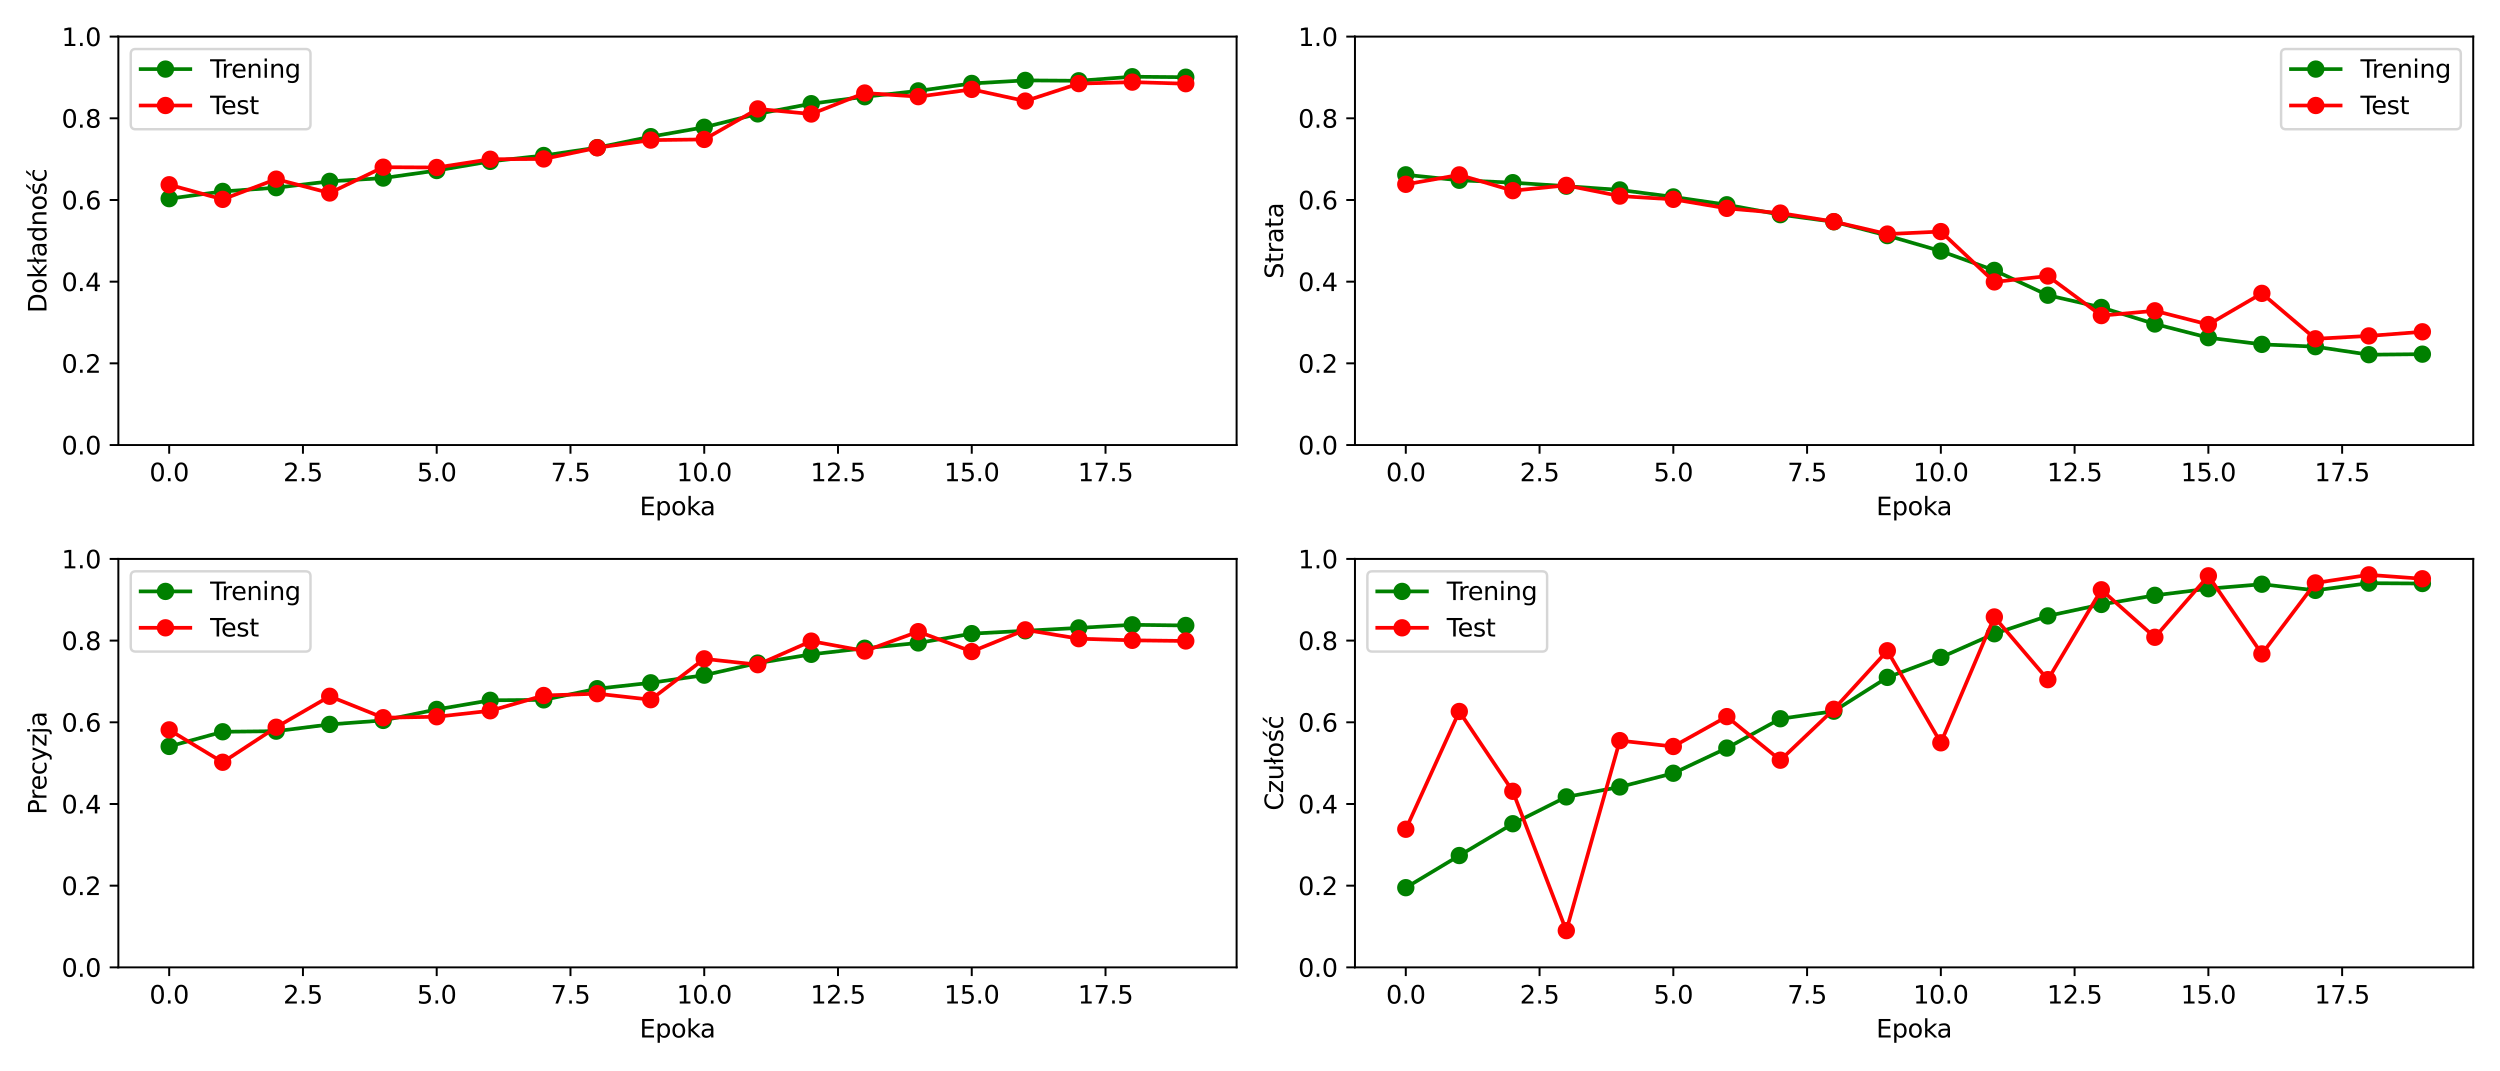 <?xml version="1.0" encoding="utf-8" standalone="no"?>
<!DOCTYPE svg PUBLIC "-//W3C//DTD SVG 1.1//EN"
  "http://www.w3.org/Graphics/SVG/1.1/DTD/svg11.dtd">
<svg xmlns:xlink="http://www.w3.org/1999/xlink" width="1008pt" height="432pt" viewBox="0 0 1008 432" xmlns="http://www.w3.org/2000/svg" version="1.1">
 <defs>
  <style type="text/css">*{stroke-linejoin: round; stroke-linecap: butt}</style>
 </defs>
 <g id="figure_1">
  <g id="patch_1">
   <path d="M 0 432 
L 1008 432 
L 1008 0 
L 0 0 
z
" style="fill: #ffffff"/>
  </g>
  <g id="axes_1">
   <g id="patch_2">
    <path d="M 47.72 179.44 
L 498.6 179.44 
L 498.6 14.76 
L 47.72 14.76 
z
" style="fill: #ffffff"/>
   </g>
   <g id="matplotlib.axis_1">
    <g id="xtick_1">
     <g id="line2d_1">
      <defs>
       <path id="m0899c5e1dc" d="M 0 0 
L 0 3.5 
" style="stroke: #000000; stroke-width: 0.8"/>
      </defs>
      <g>
       <use xlink:href="#m0899c5e1dc" x="68.215" y="179.44" style="stroke: #000000; stroke-width: 0.8"/>
      </g>
     </g>
     <g id="text_1">
      <!-- 0.0 -->
      <g transform="translate(60.263 194.038) scale(0.1 -0.1)">
       <defs>
        <path id="DejaVuSans-30" d="M 2034 4250 
Q 1547 4250 1301 3770 
Q 1056 3291 1056 2328 
Q 1056 1369 1301 889 
Q 1547 409 2034 409 
Q 2525 409 2770 889 
Q 3016 1369 3016 2328 
Q 3016 3291 2770 3770 
Q 2525 4250 2034 4250 
z
M 2034 4750 
Q 2819 4750 3233 4129 
Q 3647 3509 3647 2328 
Q 3647 1150 3233 529 
Q 2819 -91 2034 -91 
Q 1250 -91 836 529 
Q 422 1150 422 2328 
Q 422 3509 836 4129 
Q 1250 4750 2034 4750 
z
" transform="scale(0.016)"/>
        <path id="DejaVuSans-2e" d="M 684 794 
L 1344 794 
L 1344 0 
L 684 0 
L 684 794 
z
" transform="scale(0.016)"/>
       </defs>
       <use xlink:href="#DejaVuSans-30"/>
       <use xlink:href="#DejaVuSans-2e" transform="translate(63.623 0)"/>
       <use xlink:href="#DejaVuSans-30" transform="translate(95.41 0)"/>
      </g>
     </g>
    </g>
    <g id="xtick_2">
     <g id="line2d_2">
      <g>
       <use xlink:href="#m0899c5e1dc" x="122.148" y="179.44" style="stroke: #000000; stroke-width: 0.8"/>
      </g>
     </g>
     <g id="text_2">
      <!-- 2.5 -->
      <g transform="translate(114.196 194.038) scale(0.1 -0.1)">
       <defs>
        <path id="DejaVuSans-32" d="M 1228 531 
L 3431 531 
L 3431 0 
L 469 0 
L 469 531 
Q 828 903 1448 1529 
Q 2069 2156 2228 2338 
Q 2531 2678 2651 2914 
Q 2772 3150 2772 3378 
Q 2772 3750 2511 3984 
Q 2250 4219 1831 4219 
Q 1534 4219 1204 4116 
Q 875 4013 500 3803 
L 500 4441 
Q 881 4594 1212 4672 
Q 1544 4750 1819 4750 
Q 2544 4750 2975 4387 
Q 3406 4025 3406 3419 
Q 3406 3131 3298 2873 
Q 3191 2616 2906 2266 
Q 2828 2175 2409 1742 
Q 1991 1309 1228 531 
z
" transform="scale(0.016)"/>
        <path id="DejaVuSans-35" d="M 691 4666 
L 3169 4666 
L 3169 4134 
L 1269 4134 
L 1269 2991 
Q 1406 3038 1543 3061 
Q 1681 3084 1819 3084 
Q 2600 3084 3056 2656 
Q 3513 2228 3513 1497 
Q 3513 744 3044 326 
Q 2575 -91 1722 -91 
Q 1428 -91 1123 -41 
Q 819 9 494 109 
L 494 744 
Q 775 591 1075 516 
Q 1375 441 1709 441 
Q 2250 441 2565 725 
Q 2881 1009 2881 1497 
Q 2881 1984 2565 2268 
Q 2250 2553 1709 2553 
Q 1456 2553 1204 2497 
Q 953 2441 691 2322 
L 691 4666 
z
" transform="scale(0.016)"/>
       </defs>
       <use xlink:href="#DejaVuSans-32"/>
       <use xlink:href="#DejaVuSans-2e" transform="translate(63.623 0)"/>
       <use xlink:href="#DejaVuSans-35" transform="translate(95.41 0)"/>
      </g>
     </g>
    </g>
    <g id="xtick_3">
     <g id="line2d_3">
      <g>
       <use xlink:href="#m0899c5e1dc" x="176.081" y="179.44" style="stroke: #000000; stroke-width: 0.8"/>
      </g>
     </g>
     <g id="text_3">
      <!-- 5.0 -->
      <g transform="translate(168.129 194.038) scale(0.1 -0.1)">
       <use xlink:href="#DejaVuSans-35"/>
       <use xlink:href="#DejaVuSans-2e" transform="translate(63.623 0)"/>
       <use xlink:href="#DejaVuSans-30" transform="translate(95.41 0)"/>
      </g>
     </g>
    </g>
    <g id="xtick_4">
     <g id="line2d_4">
      <g>
       <use xlink:href="#m0899c5e1dc" x="230.014" y="179.44" style="stroke: #000000; stroke-width: 0.8"/>
      </g>
     </g>
     <g id="text_4">
      <!-- 7.5 -->
      <g transform="translate(222.062 194.038) scale(0.1 -0.1)">
       <defs>
        <path id="DejaVuSans-37" d="M 525 4666 
L 3525 4666 
L 3525 4397 
L 1831 0 
L 1172 0 
L 2766 4134 
L 525 4134 
L 525 4666 
z
" transform="scale(0.016)"/>
       </defs>
       <use xlink:href="#DejaVuSans-37"/>
       <use xlink:href="#DejaVuSans-2e" transform="translate(63.623 0)"/>
       <use xlink:href="#DejaVuSans-35" transform="translate(95.41 0)"/>
      </g>
     </g>
    </g>
    <g id="xtick_5">
     <g id="line2d_5">
      <g>
       <use xlink:href="#m0899c5e1dc" x="283.947" y="179.44" style="stroke: #000000; stroke-width: 0.8"/>
      </g>
     </g>
     <g id="text_5">
      <!-- 10.0 -->
      <g transform="translate(272.814 194.038) scale(0.1 -0.1)">
       <defs>
        <path id="DejaVuSans-31" d="M 794 531 
L 1825 531 
L 1825 4091 
L 703 3866 
L 703 4441 
L 1819 4666 
L 2450 4666 
L 2450 531 
L 3481 531 
L 3481 0 
L 794 0 
L 794 531 
z
" transform="scale(0.016)"/>
       </defs>
       <use xlink:href="#DejaVuSans-31"/>
       <use xlink:href="#DejaVuSans-30" transform="translate(63.623 0)"/>
       <use xlink:href="#DejaVuSans-2e" transform="translate(127.246 0)"/>
       <use xlink:href="#DejaVuSans-30" transform="translate(159.033 0)"/>
      </g>
     </g>
    </g>
    <g id="xtick_6">
     <g id="line2d_6">
      <g>
       <use xlink:href="#m0899c5e1dc" x="337.88" y="179.44" style="stroke: #000000; stroke-width: 0.8"/>
      </g>
     </g>
     <g id="text_6">
      <!-- 12.5 -->
      <g transform="translate(326.747 194.038) scale(0.1 -0.1)">
       <use xlink:href="#DejaVuSans-31"/>
       <use xlink:href="#DejaVuSans-32" transform="translate(63.623 0)"/>
       <use xlink:href="#DejaVuSans-2e" transform="translate(127.246 0)"/>
       <use xlink:href="#DejaVuSans-35" transform="translate(159.033 0)"/>
      </g>
     </g>
    </g>
    <g id="xtick_7">
     <g id="line2d_7">
      <g>
       <use xlink:href="#m0899c5e1dc" x="391.813" y="179.44" style="stroke: #000000; stroke-width: 0.8"/>
      </g>
     </g>
     <g id="text_7">
      <!-- 15.0 -->
      <g transform="translate(380.68 194.038) scale(0.1 -0.1)">
       <use xlink:href="#DejaVuSans-31"/>
       <use xlink:href="#DejaVuSans-35" transform="translate(63.623 0)"/>
       <use xlink:href="#DejaVuSans-2e" transform="translate(127.246 0)"/>
       <use xlink:href="#DejaVuSans-30" transform="translate(159.033 0)"/>
      </g>
     </g>
    </g>
    <g id="xtick_8">
     <g id="line2d_8">
      <g>
       <use xlink:href="#m0899c5e1dc" x="445.746" y="179.44" style="stroke: #000000; stroke-width: 0.8"/>
      </g>
     </g>
     <g id="text_8">
      <!-- 17.5 -->
      <g transform="translate(434.613 194.038) scale(0.1 -0.1)">
       <use xlink:href="#DejaVuSans-31"/>
       <use xlink:href="#DejaVuSans-37" transform="translate(63.623 0)"/>
       <use xlink:href="#DejaVuSans-2e" transform="translate(127.246 0)"/>
       <use xlink:href="#DejaVuSans-35" transform="translate(159.033 0)"/>
      </g>
     </g>
    </g>
    <g id="text_9">
     <!-- Epoka -->
     <g transform="translate(257.895 207.717) scale(0.1 -0.1)">
      <defs>
       <path id="DejaVuSans-45" d="M 628 4666 
L 3578 4666 
L 3578 4134 
L 1259 4134 
L 1259 2753 
L 3481 2753 
L 3481 2222 
L 1259 2222 
L 1259 531 
L 3634 531 
L 3634 0 
L 628 0 
L 628 4666 
z
" transform="scale(0.016)"/>
       <path id="DejaVuSans-70" d="M 1159 525 
L 1159 -1331 
L 581 -1331 
L 581 3500 
L 1159 3500 
L 1159 2969 
Q 1341 3281 1617 3432 
Q 1894 3584 2278 3584 
Q 2916 3584 3314 3078 
Q 3713 2572 3713 1747 
Q 3713 922 3314 415 
Q 2916 -91 2278 -91 
Q 1894 -91 1617 61 
Q 1341 213 1159 525 
z
M 3116 1747 
Q 3116 2381 2855 2742 
Q 2594 3103 2138 3103 
Q 1681 3103 1420 2742 
Q 1159 2381 1159 1747 
Q 1159 1113 1420 752 
Q 1681 391 2138 391 
Q 2594 391 2855 752 
Q 3116 1113 3116 1747 
z
" transform="scale(0.016)"/>
       <path id="DejaVuSans-6f" d="M 1959 3097 
Q 1497 3097 1228 2736 
Q 959 2375 959 1747 
Q 959 1119 1226 758 
Q 1494 397 1959 397 
Q 2419 397 2687 759 
Q 2956 1122 2956 1747 
Q 2956 2369 2687 2733 
Q 2419 3097 1959 3097 
z
M 1959 3584 
Q 2709 3584 3137 3096 
Q 3566 2609 3566 1747 
Q 3566 888 3137 398 
Q 2709 -91 1959 -91 
Q 1206 -91 779 398 
Q 353 888 353 1747 
Q 353 2609 779 3096 
Q 1206 3584 1959 3584 
z
" transform="scale(0.016)"/>
       <path id="DejaVuSans-6b" d="M 581 4863 
L 1159 4863 
L 1159 1991 
L 2875 3500 
L 3609 3500 
L 1753 1863 
L 3688 0 
L 2938 0 
L 1159 1709 
L 1159 0 
L 581 0 
L 581 4863 
z
" transform="scale(0.016)"/>
       <path id="DejaVuSans-61" d="M 2194 1759 
Q 1497 1759 1228 1600 
Q 959 1441 959 1056 
Q 959 750 1161 570 
Q 1363 391 1709 391 
Q 2188 391 2477 730 
Q 2766 1069 2766 1631 
L 2766 1759 
L 2194 1759 
z
M 3341 1997 
L 3341 0 
L 2766 0 
L 2766 531 
Q 2569 213 2275 61 
Q 1981 -91 1556 -91 
Q 1019 -91 701 211 
Q 384 513 384 1019 
Q 384 1609 779 1909 
Q 1175 2209 1959 2209 
L 2766 2209 
L 2766 2266 
Q 2766 2663 2505 2880 
Q 2244 3097 1772 3097 
Q 1472 3097 1187 3025 
Q 903 2953 641 2809 
L 641 3341 
Q 956 3463 1253 3523 
Q 1550 3584 1831 3584 
Q 2591 3584 2966 3190 
Q 3341 2797 3341 1997 
z
" transform="scale(0.016)"/>
      </defs>
      <use xlink:href="#DejaVuSans-45"/>
      <use xlink:href="#DejaVuSans-70" transform="translate(63.184 0)"/>
      <use xlink:href="#DejaVuSans-6f" transform="translate(126.66 0)"/>
      <use xlink:href="#DejaVuSans-6b" transform="translate(187.842 0)"/>
      <use xlink:href="#DejaVuSans-61" transform="translate(244.002 0)"/>
     </g>
    </g>
   </g>
   <g id="matplotlib.axis_2">
    <g id="ytick_1">
     <g id="line2d_9">
      <defs>
       <path id="m319c9f063b" d="M 0 0 
L -3.5 0 
" style="stroke: #000000; stroke-width: 0.8"/>
      </defs>
      <g>
       <use xlink:href="#m319c9f063b" x="47.72" y="179.44" style="stroke: #000000; stroke-width: 0.8"/>
      </g>
     </g>
     <g id="text_10">
      <!-- 0.0 -->
      <g transform="translate(24.817 183.239) scale(0.1 -0.1)">
       <use xlink:href="#DejaVuSans-30"/>
       <use xlink:href="#DejaVuSans-2e" transform="translate(63.623 0)"/>
       <use xlink:href="#DejaVuSans-30" transform="translate(95.41 0)"/>
      </g>
     </g>
    </g>
    <g id="ytick_2">
     <g id="line2d_10">
      <g>
       <use xlink:href="#m319c9f063b" x="47.72" y="146.504" style="stroke: #000000; stroke-width: 0.8"/>
      </g>
     </g>
     <g id="text_11">
      <!-- 0.2 -->
      <g transform="translate(24.817 150.303) scale(0.1 -0.1)">
       <use xlink:href="#DejaVuSans-30"/>
       <use xlink:href="#DejaVuSans-2e" transform="translate(63.623 0)"/>
       <use xlink:href="#DejaVuSans-32" transform="translate(95.41 0)"/>
      </g>
     </g>
    </g>
    <g id="ytick_3">
     <g id="line2d_11">
      <g>
       <use xlink:href="#m319c9f063b" x="47.72" y="113.568" style="stroke: #000000; stroke-width: 0.8"/>
      </g>
     </g>
     <g id="text_12">
      <!-- 0.4 -->
      <g transform="translate(24.817 117.367) scale(0.1 -0.1)">
       <defs>
        <path id="DejaVuSans-34" d="M 2419 4116 
L 825 1625 
L 2419 1625 
L 2419 4116 
z
M 2253 4666 
L 3047 4666 
L 3047 1625 
L 3713 1625 
L 3713 1100 
L 3047 1100 
L 3047 0 
L 2419 0 
L 2419 1100 
L 313 1100 
L 313 1709 
L 2253 4666 
z
" transform="scale(0.016)"/>
       </defs>
       <use xlink:href="#DejaVuSans-30"/>
       <use xlink:href="#DejaVuSans-2e" transform="translate(63.623 0)"/>
       <use xlink:href="#DejaVuSans-34" transform="translate(95.41 0)"/>
      </g>
     </g>
    </g>
    <g id="ytick_4">
     <g id="line2d_12">
      <g>
       <use xlink:href="#m319c9f063b" x="47.72" y="80.632" style="stroke: #000000; stroke-width: 0.8"/>
      </g>
     </g>
     <g id="text_13">
      <!-- 0.6 -->
      <g transform="translate(24.817 84.431) scale(0.1 -0.1)">
       <defs>
        <path id="DejaVuSans-36" d="M 2113 2584 
Q 1688 2584 1439 2293 
Q 1191 2003 1191 1497 
Q 1191 994 1439 701 
Q 1688 409 2113 409 
Q 2538 409 2786 701 
Q 3034 994 3034 1497 
Q 3034 2003 2786 2293 
Q 2538 2584 2113 2584 
z
M 3366 4563 
L 3366 3988 
Q 3128 4100 2886 4159 
Q 2644 4219 2406 4219 
Q 1781 4219 1451 3797 
Q 1122 3375 1075 2522 
Q 1259 2794 1537 2939 
Q 1816 3084 2150 3084 
Q 2853 3084 3261 2657 
Q 3669 2231 3669 1497 
Q 3669 778 3244 343 
Q 2819 -91 2113 -91 
Q 1303 -91 875 529 
Q 447 1150 447 2328 
Q 447 3434 972 4092 
Q 1497 4750 2381 4750 
Q 2619 4750 2861 4703 
Q 3103 4656 3366 4563 
z
" transform="scale(0.016)"/>
       </defs>
       <use xlink:href="#DejaVuSans-30"/>
       <use xlink:href="#DejaVuSans-2e" transform="translate(63.623 0)"/>
       <use xlink:href="#DejaVuSans-36" transform="translate(95.41 0)"/>
      </g>
     </g>
    </g>
    <g id="ytick_5">
     <g id="line2d_13">
      <g>
       <use xlink:href="#m319c9f063b" x="47.72" y="47.696" style="stroke: #000000; stroke-width: 0.8"/>
      </g>
     </g>
     <g id="text_14">
      <!-- 0.8 -->
      <g transform="translate(24.817 51.495) scale(0.1 -0.1)">
       <defs>
        <path id="DejaVuSans-38" d="M 2034 2216 
Q 1584 2216 1326 1975 
Q 1069 1734 1069 1313 
Q 1069 891 1326 650 
Q 1584 409 2034 409 
Q 2484 409 2743 651 
Q 3003 894 3003 1313 
Q 3003 1734 2745 1975 
Q 2488 2216 2034 2216 
z
M 1403 2484 
Q 997 2584 770 2862 
Q 544 3141 544 3541 
Q 544 4100 942 4425 
Q 1341 4750 2034 4750 
Q 2731 4750 3128 4425 
Q 3525 4100 3525 3541 
Q 3525 3141 3298 2862 
Q 3072 2584 2669 2484 
Q 3125 2378 3379 2068 
Q 3634 1759 3634 1313 
Q 3634 634 3220 271 
Q 2806 -91 2034 -91 
Q 1263 -91 848 271 
Q 434 634 434 1313 
Q 434 1759 690 2068 
Q 947 2378 1403 2484 
z
M 1172 3481 
Q 1172 3119 1398 2916 
Q 1625 2713 2034 2713 
Q 2441 2713 2670 2916 
Q 2900 3119 2900 3481 
Q 2900 3844 2670 4047 
Q 2441 4250 2034 4250 
Q 1625 4250 1398 4047 
Q 1172 3844 1172 3481 
z
" transform="scale(0.016)"/>
       </defs>
       <use xlink:href="#DejaVuSans-30"/>
       <use xlink:href="#DejaVuSans-2e" transform="translate(63.623 0)"/>
       <use xlink:href="#DejaVuSans-38" transform="translate(95.41 0)"/>
      </g>
     </g>
    </g>
    <g id="ytick_6">
     <g id="line2d_14">
      <g>
       <use xlink:href="#m319c9f063b" x="47.72" y="14.76" style="stroke: #000000; stroke-width: 0.8"/>
      </g>
     </g>
     <g id="text_15">
      <!-- 1.0 -->
      <g transform="translate(24.817 18.559) scale(0.1 -0.1)">
       <use xlink:href="#DejaVuSans-31"/>
       <use xlink:href="#DejaVuSans-2e" transform="translate(63.623 0)"/>
       <use xlink:href="#DejaVuSans-30" transform="translate(95.41 0)"/>
      </g>
     </g>
    </g>
    <g id="text_16">
     <!-- Dokładność -->
     <g transform="translate(18.737 126.146) rotate(-90) scale(0.1 -0.1)">
      <defs>
       <path id="DejaVuSans-44" d="M 1259 4147 
L 1259 519 
L 2022 519 
Q 2988 519 3436 956 
Q 3884 1394 3884 2338 
Q 3884 3275 3436 3711 
Q 2988 4147 2022 4147 
L 1259 4147 
z
M 628 4666 
L 1925 4666 
Q 3281 4666 3915 4102 
Q 4550 3538 4550 2338 
Q 4550 1131 3912 565 
Q 3275 0 1925 0 
L 628 0 
L 628 4666 
z
" transform="scale(0.016)"/>
       <path id="DejaVuSans-142" d="M 622 4863 
L 1197 4863 
L 1197 2981 
L 1588 3263 
L 1825 2931 
L 1197 2491 
L 1197 0 
L 622 0 
L 622 2081 
L 238 1806 
L 6 2138 
L 622 2578 
L 622 4863 
z
" transform="scale(0.016)"/>
       <path id="DejaVuSans-64" d="M 2906 2969 
L 2906 4863 
L 3481 4863 
L 3481 0 
L 2906 0 
L 2906 525 
Q 2725 213 2448 61 
Q 2172 -91 1784 -91 
Q 1150 -91 751 415 
Q 353 922 353 1747 
Q 353 2572 751 3078 
Q 1150 3584 1784 3584 
Q 2172 3584 2448 3432 
Q 2725 3281 2906 2969 
z
M 947 1747 
Q 947 1113 1208 752 
Q 1469 391 1925 391 
Q 2381 391 2643 752 
Q 2906 1113 2906 1747 
Q 2906 2381 2643 2742 
Q 2381 3103 1925 3103 
Q 1469 3103 1208 2742 
Q 947 2381 947 1747 
z
" transform="scale(0.016)"/>
       <path id="DejaVuSans-6e" d="M 3513 2113 
L 3513 0 
L 2938 0 
L 2938 2094 
Q 2938 2591 2744 2837 
Q 2550 3084 2163 3084 
Q 1697 3084 1428 2787 
Q 1159 2491 1159 1978 
L 1159 0 
L 581 0 
L 581 3500 
L 1159 3500 
L 1159 2956 
Q 1366 3272 1645 3428 
Q 1925 3584 2291 3584 
Q 2894 3584 3203 3211 
Q 3513 2838 3513 2113 
z
" transform="scale(0.016)"/>
       <path id="DejaVuSans-15b" d="M 2242 5119 
L 2864 5119 
L 1846 3944 
L 1367 3944 
L 2242 5119 
z
M 2834 3397 
L 2834 2853 
Q 2591 2978 2328 3040 
Q 2066 3103 1784 3103 
Q 1356 3103 1142 2972 
Q 928 2841 928 2578 
Q 928 2378 1081 2264 
Q 1234 2150 1697 2047 
L 1894 2003 
Q 2506 1872 2764 1633 
Q 3022 1394 3022 966 
Q 3022 478 2636 193 
Q 2250 -91 1575 -91 
Q 1294 -91 989 -36 
Q 684 19 347 128 
L 347 722 
Q 666 556 975 473 
Q 1284 391 1588 391 
Q 1994 391 2212 530 
Q 2431 669 2431 922 
Q 2431 1156 2273 1281 
Q 2116 1406 1581 1522 
L 1381 1569 
Q 847 1681 609 1914 
Q 372 2147 372 2553 
Q 372 3047 722 3315 
Q 1072 3584 1716 3584 
Q 2034 3584 2315 3537 
Q 2597 3491 2834 3397 
z
" transform="scale(0.016)"/>
       <path id="DejaVuSans-107" d="M 3122 3366 
L 3122 2828 
Q 2878 2963 2633 3030 
Q 2388 3097 2138 3097 
Q 1578 3097 1268 2742 
Q 959 2388 959 1747 
Q 959 1106 1268 751 
Q 1578 397 2138 397 
Q 2388 397 2633 464 
Q 2878 531 3122 666 
L 3122 134 
Q 2881 22 2623 -34 
Q 2366 -91 2075 -91 
Q 1284 -91 818 406 
Q 353 903 353 1747 
Q 353 2603 823 3093 
Q 1294 3584 2113 3584 
Q 2378 3584 2631 3529 
Q 2884 3475 3122 3366 
z
M 2466 5119 
L 3088 5119 
L 2070 3944 
L 1591 3944 
L 2466 5119 
z
" transform="scale(0.016)"/>
      </defs>
      <use xlink:href="#DejaVuSans-44"/>
      <use xlink:href="#DejaVuSans-6f" transform="translate(77.002 0)"/>
      <use xlink:href="#DejaVuSans-6b" transform="translate(138.184 0)"/>
      <use xlink:href="#DejaVuSans-142" transform="translate(196.094 0)"/>
      <use xlink:href="#DejaVuSans-61" transform="translate(224.512 0)"/>
      <use xlink:href="#DejaVuSans-64" transform="translate(285.791 0)"/>
      <use xlink:href="#DejaVuSans-6e" transform="translate(349.268 0)"/>
      <use xlink:href="#DejaVuSans-6f" transform="translate(412.646 0)"/>
      <use xlink:href="#DejaVuSans-15b" transform="translate(473.828 0)"/>
      <use xlink:href="#DejaVuSans-107" transform="translate(525.928 0)"/>
     </g>
    </g>
   </g>
   <g id="line2d_15">
    <path d="M 68.215 80.098 
L 89.788 77.175 
L 111.361 75.675 
L 132.934 73.122 
L 154.507 71.797 
L 176.081 68.757 
L 197.654 65.074 
L 219.227 62.697 
L 240.8 59.52 
L 262.373 55.097 
L 283.947 51.317 
L 305.52 45.919 
L 327.093 41.807 
L 348.666 39.001 
L 370.239 36.643 
L 391.813 33.642 
L 413.386 32.415 
L 434.959 32.571 
L 456.532 30.934 
L 478.105 31.129 
" clip-path="url(#p27882cdea2)" style="fill: none; stroke: #008000; stroke-width: 1.5; stroke-linecap: square"/>
    <defs>
     <path id="m862d711eb2" d="M 0 3 
C 0.796 3 1.559 2.684 2.121 2.121 
C 2.684 1.559 3 0.796 3 0 
C 3 -0.796 2.684 -1.559 2.121 -2.121 
C 1.559 -2.684 0.796 -3 0 -3 
C -0.796 -3 -1.559 -2.684 -2.121 -2.121 
C -2.684 -1.559 -3 -0.796 -3 0 
C -3 0.796 -2.684 1.559 -2.121 2.121 
C -1.559 2.684 -0.796 3 0 3 
z
" style="stroke: #008000"/>
    </defs>
    <g clip-path="url(#p27882cdea2)">
     <use xlink:href="#m862d711eb2" x="68.215" y="80.098" style="fill: #008000; stroke: #008000"/>
     <use xlink:href="#m862d711eb2" x="89.788" y="77.175" style="fill: #008000; stroke: #008000"/>
     <use xlink:href="#m862d711eb2" x="111.361" y="75.675" style="fill: #008000; stroke: #008000"/>
     <use xlink:href="#m862d711eb2" x="132.934" y="73.122" style="fill: #008000; stroke: #008000"/>
     <use xlink:href="#m862d711eb2" x="154.507" y="71.797" style="fill: #008000; stroke: #008000"/>
     <use xlink:href="#m862d711eb2" x="176.081" y="68.757" style="fill: #008000; stroke: #008000"/>
     <use xlink:href="#m862d711eb2" x="197.654" y="65.074" style="fill: #008000; stroke: #008000"/>
     <use xlink:href="#m862d711eb2" x="219.227" y="62.697" style="fill: #008000; stroke: #008000"/>
     <use xlink:href="#m862d711eb2" x="240.8" y="59.52" style="fill: #008000; stroke: #008000"/>
     <use xlink:href="#m862d711eb2" x="262.373" y="55.097" style="fill: #008000; stroke: #008000"/>
     <use xlink:href="#m862d711eb2" x="283.947" y="51.317" style="fill: #008000; stroke: #008000"/>
     <use xlink:href="#m862d711eb2" x="305.52" y="45.919" style="fill: #008000; stroke: #008000"/>
     <use xlink:href="#m862d711eb2" x="327.093" y="41.807" style="fill: #008000; stroke: #008000"/>
     <use xlink:href="#m862d711eb2" x="348.666" y="39.001" style="fill: #008000; stroke: #008000"/>
     <use xlink:href="#m862d711eb2" x="370.239" y="36.643" style="fill: #008000; stroke: #008000"/>
     <use xlink:href="#m862d711eb2" x="391.813" y="33.642" style="fill: #008000; stroke: #008000"/>
     <use xlink:href="#m862d711eb2" x="413.386" y="32.415" style="fill: #008000; stroke: #008000"/>
     <use xlink:href="#m862d711eb2" x="434.959" y="32.571" style="fill: #008000; stroke: #008000"/>
     <use xlink:href="#m862d711eb2" x="456.532" y="30.934" style="fill: #008000; stroke: #008000"/>
     <use xlink:href="#m862d711eb2" x="478.105" y="31.129" style="fill: #008000; stroke: #008000"/>
    </g>
   </g>
   <g id="line2d_16">
    <path d="M 68.215 74.493 
L 89.788 80.387 
L 111.361 72.238 
L 132.934 77.815 
L 154.507 67.412 
L 176.081 67.53 
L 197.654 64.208 
L 219.227 64.089 
L 240.8 59.579 
L 262.373 56.494 
L 283.947 56.217 
L 305.52 43.914 
L 327.093 45.971 
L 348.666 37.506 
L 370.239 38.97 
L 391.813 36.042 
L 413.386 40.75 
L 434.959 33.708 
L 456.532 33.115 
L 478.105 33.748 
" clip-path="url(#p27882cdea2)" style="fill: none; stroke: #ff0000; stroke-width: 1.5; stroke-linecap: square"/>
    <defs>
     <path id="md0548beaed" d="M 0 3 
C 0.796 3 1.559 2.684 2.121 2.121 
C 2.684 1.559 3 0.796 3 0 
C 3 -0.796 2.684 -1.559 2.121 -2.121 
C 1.559 -2.684 0.796 -3 0 -3 
C -0.796 -3 -1.559 -2.684 -2.121 -2.121 
C -2.684 -1.559 -3 -0.796 -3 0 
C -3 0.796 -2.684 1.559 -2.121 2.121 
C -1.559 2.684 -0.796 3 0 3 
z
" style="stroke: #ff0000"/>
    </defs>
    <g clip-path="url(#p27882cdea2)">
     <use xlink:href="#md0548beaed" x="68.215" y="74.493" style="fill: #ff0000; stroke: #ff0000"/>
     <use xlink:href="#md0548beaed" x="89.788" y="80.387" style="fill: #ff0000; stroke: #ff0000"/>
     <use xlink:href="#md0548beaed" x="111.361" y="72.238" style="fill: #ff0000; stroke: #ff0000"/>
     <use xlink:href="#md0548beaed" x="132.934" y="77.815" style="fill: #ff0000; stroke: #ff0000"/>
     <use xlink:href="#md0548beaed" x="154.507" y="67.412" style="fill: #ff0000; stroke: #ff0000"/>
     <use xlink:href="#md0548beaed" x="176.081" y="67.53" style="fill: #ff0000; stroke: #ff0000"/>
     <use xlink:href="#md0548beaed" x="197.654" y="64.208" style="fill: #ff0000; stroke: #ff0000"/>
     <use xlink:href="#md0548beaed" x="219.227" y="64.089" style="fill: #ff0000; stroke: #ff0000"/>
     <use xlink:href="#md0548beaed" x="240.8" y="59.579" style="fill: #ff0000; stroke: #ff0000"/>
     <use xlink:href="#md0548beaed" x="262.373" y="56.494" style="fill: #ff0000; stroke: #ff0000"/>
     <use xlink:href="#md0548beaed" x="283.947" y="56.217" style="fill: #ff0000; stroke: #ff0000"/>
     <use xlink:href="#md0548beaed" x="305.52" y="43.914" style="fill: #ff0000; stroke: #ff0000"/>
     <use xlink:href="#md0548beaed" x="327.093" y="45.971" style="fill: #ff0000; stroke: #ff0000"/>
     <use xlink:href="#md0548beaed" x="348.666" y="37.506" style="fill: #ff0000; stroke: #ff0000"/>
     <use xlink:href="#md0548beaed" x="370.239" y="38.97" style="fill: #ff0000; stroke: #ff0000"/>
     <use xlink:href="#md0548beaed" x="391.813" y="36.042" style="fill: #ff0000; stroke: #ff0000"/>
     <use xlink:href="#md0548beaed" x="413.386" y="40.75" style="fill: #ff0000; stroke: #ff0000"/>
     <use xlink:href="#md0548beaed" x="434.959" y="33.708" style="fill: #ff0000; stroke: #ff0000"/>
     <use xlink:href="#md0548beaed" x="456.532" y="33.115" style="fill: #ff0000; stroke: #ff0000"/>
     <use xlink:href="#md0548beaed" x="478.105" y="33.748" style="fill: #ff0000; stroke: #ff0000"/>
    </g>
   </g>
   <g id="patch_3">
    <path d="M 47.72 179.44 
L 47.72 14.76 
" style="fill: none; stroke: #000000; stroke-width: 0.8; stroke-linejoin: miter; stroke-linecap: square"/>
   </g>
   <g id="patch_4">
    <path d="M 498.6 179.44 
L 498.6 14.76 
" style="fill: none; stroke: #000000; stroke-width: 0.8; stroke-linejoin: miter; stroke-linecap: square"/>
   </g>
   <g id="patch_5">
    <path d="M 47.72 179.44 
L 498.6 179.44 
" style="fill: none; stroke: #000000; stroke-width: 0.8; stroke-linejoin: miter; stroke-linecap: square"/>
   </g>
   <g id="patch_6">
    <path d="M 47.72 14.76 
L 498.6 14.76 
" style="fill: none; stroke: #000000; stroke-width: 0.8; stroke-linejoin: miter; stroke-linecap: square"/>
   </g>
   <g id="legend_1">
    <g id="patch_7">
     <path d="M 54.72 52.116 
L 123.193 52.116 
Q 125.193 52.116 125.193 50.116 
L 125.193 21.76 
Q 125.193 19.76 123.193 19.76 
L 54.72 19.76 
Q 52.72 19.76 52.72 21.76 
L 52.72 50.116 
Q 52.72 52.116 54.72 52.116 
z
" style="fill: #ffffff; opacity: 0.8; stroke: #cccccc; stroke-linejoin: miter"/>
    </g>
    <g id="line2d_17">
     <path d="M 56.72 27.858 
L 66.72 27.858 
L 76.72 27.858 
" style="fill: none; stroke: #008000; stroke-width: 1.5; stroke-linecap: square"/>
     <g>
      <use xlink:href="#m862d711eb2" x="66.72" y="27.858" style="fill: #008000; stroke: #008000"/>
     </g>
    </g>
    <g id="text_17">
     <!-- Trening -->
     <g transform="translate(84.72 31.358) scale(0.1 -0.1)">
      <defs>
       <path id="DejaVuSans-54" d="M -19 4666 
L 3928 4666 
L 3928 4134 
L 2272 4134 
L 2272 0 
L 1638 0 
L 1638 4134 
L -19 4134 
L -19 4666 
z
" transform="scale(0.016)"/>
       <path id="DejaVuSans-72" d="M 2631 2963 
Q 2534 3019 2420 3045 
Q 2306 3072 2169 3072 
Q 1681 3072 1420 2755 
Q 1159 2438 1159 1844 
L 1159 0 
L 581 0 
L 581 3500 
L 1159 3500 
L 1159 2956 
Q 1341 3275 1631 3429 
Q 1922 3584 2338 3584 
Q 2397 3584 2469 3576 
Q 2541 3569 2628 3553 
L 2631 2963 
z
" transform="scale(0.016)"/>
       <path id="DejaVuSans-65" d="M 3597 1894 
L 3597 1613 
L 953 1613 
Q 991 1019 1311 708 
Q 1631 397 2203 397 
Q 2534 397 2845 478 
Q 3156 559 3463 722 
L 3463 178 
Q 3153 47 2828 -22 
Q 2503 -91 2169 -91 
Q 1331 -91 842 396 
Q 353 884 353 1716 
Q 353 2575 817 3079 
Q 1281 3584 2069 3584 
Q 2775 3584 3186 3129 
Q 3597 2675 3597 1894 
z
M 3022 2063 
Q 3016 2534 2758 2815 
Q 2500 3097 2075 3097 
Q 1594 3097 1305 2825 
Q 1016 2553 972 2059 
L 3022 2063 
z
" transform="scale(0.016)"/>
       <path id="DejaVuSans-69" d="M 603 3500 
L 1178 3500 
L 1178 0 
L 603 0 
L 603 3500 
z
M 603 4863 
L 1178 4863 
L 1178 4134 
L 603 4134 
L 603 4863 
z
" transform="scale(0.016)"/>
       <path id="DejaVuSans-67" d="M 2906 1791 
Q 2906 2416 2648 2759 
Q 2391 3103 1925 3103 
Q 1463 3103 1205 2759 
Q 947 2416 947 1791 
Q 947 1169 1205 825 
Q 1463 481 1925 481 
Q 2391 481 2648 825 
Q 2906 1169 2906 1791 
z
M 3481 434 
Q 3481 -459 3084 -895 
Q 2688 -1331 1869 -1331 
Q 1566 -1331 1297 -1286 
Q 1028 -1241 775 -1147 
L 775 -588 
Q 1028 -725 1275 -790 
Q 1522 -856 1778 -856 
Q 2344 -856 2625 -561 
Q 2906 -266 2906 331 
L 2906 616 
Q 2728 306 2450 153 
Q 2172 0 1784 0 
Q 1141 0 747 490 
Q 353 981 353 1791 
Q 353 2603 747 3093 
Q 1141 3584 1784 3584 
Q 2172 3584 2450 3431 
Q 2728 3278 2906 2969 
L 2906 3500 
L 3481 3500 
L 3481 434 
z
" transform="scale(0.016)"/>
      </defs>
      <use xlink:href="#DejaVuSans-54"/>
      <use xlink:href="#DejaVuSans-72" transform="translate(46.334 0)"/>
      <use xlink:href="#DejaVuSans-65" transform="translate(85.197 0)"/>
      <use xlink:href="#DejaVuSans-6e" transform="translate(146.721 0)"/>
      <use xlink:href="#DejaVuSans-69" transform="translate(210.1 0)"/>
      <use xlink:href="#DejaVuSans-6e" transform="translate(237.883 0)"/>
      <use xlink:href="#DejaVuSans-67" transform="translate(301.262 0)"/>
     </g>
    </g>
    <g id="line2d_18">
     <path d="M 56.72 42.537 
L 66.72 42.537 
L 76.72 42.537 
" style="fill: none; stroke: #ff0000; stroke-width: 1.5; stroke-linecap: square"/>
     <g>
      <use xlink:href="#md0548beaed" x="66.72" y="42.537" style="fill: #ff0000; stroke: #ff0000"/>
     </g>
    </g>
    <g id="text_18">
     <!-- Test -->
     <g transform="translate(84.72 46.037) scale(0.1 -0.1)">
      <defs>
       <path id="DejaVuSans-73" d="M 2834 3397 
L 2834 2853 
Q 2591 2978 2328 3040 
Q 2066 3103 1784 3103 
Q 1356 3103 1142 2972 
Q 928 2841 928 2578 
Q 928 2378 1081 2264 
Q 1234 2150 1697 2047 
L 1894 2003 
Q 2506 1872 2764 1633 
Q 3022 1394 3022 966 
Q 3022 478 2636 193 
Q 2250 -91 1575 -91 
Q 1294 -91 989 -36 
Q 684 19 347 128 
L 347 722 
Q 666 556 975 473 
Q 1284 391 1588 391 
Q 1994 391 2212 530 
Q 2431 669 2431 922 
Q 2431 1156 2273 1281 
Q 2116 1406 1581 1522 
L 1381 1569 
Q 847 1681 609 1914 
Q 372 2147 372 2553 
Q 372 3047 722 3315 
Q 1072 3584 1716 3584 
Q 2034 3584 2315 3537 
Q 2597 3491 2834 3397 
z
" transform="scale(0.016)"/>
       <path id="DejaVuSans-74" d="M 1172 4494 
L 1172 3500 
L 2356 3500 
L 2356 3053 
L 1172 3053 
L 1172 1153 
Q 1172 725 1289 603 
Q 1406 481 1766 481 
L 2356 481 
L 2356 0 
L 1766 0 
Q 1100 0 847 248 
Q 594 497 594 1153 
L 594 3053 
L 172 3053 
L 172 3500 
L 594 3500 
L 594 4494 
L 1172 4494 
z
" transform="scale(0.016)"/>
      </defs>
      <use xlink:href="#DejaVuSans-54"/>
      <use xlink:href="#DejaVuSans-65" transform="translate(44.084 0)"/>
      <use xlink:href="#DejaVuSans-73" transform="translate(105.607 0)"/>
      <use xlink:href="#DejaVuSans-74" transform="translate(157.707 0)"/>
     </g>
    </g>
   </g>
  </g>
  <g id="axes_2">
   <g id="patch_8">
    <path d="M 546.32 179.44 
L 997.2 179.44 
L 997.2 14.76 
L 546.32 14.76 
z
" style="fill: #ffffff"/>
   </g>
   <g id="matplotlib.axis_3">
    <g id="xtick_9">
     <g id="line2d_19">
      <g>
       <use xlink:href="#m0899c5e1dc" x="566.815" y="179.44" style="stroke: #000000; stroke-width: 0.8"/>
      </g>
     </g>
     <g id="text_19">
      <!-- 0.0 -->
      <g transform="translate(558.863 194.038) scale(0.1 -0.1)">
       <use xlink:href="#DejaVuSans-30"/>
       <use xlink:href="#DejaVuSans-2e" transform="translate(63.623 0)"/>
       <use xlink:href="#DejaVuSans-30" transform="translate(95.41 0)"/>
      </g>
     </g>
    </g>
    <g id="xtick_10">
     <g id="line2d_20">
      <g>
       <use xlink:href="#m0899c5e1dc" x="620.748" y="179.44" style="stroke: #000000; stroke-width: 0.8"/>
      </g>
     </g>
     <g id="text_20">
      <!-- 2.5 -->
      <g transform="translate(612.796 194.038) scale(0.1 -0.1)">
       <use xlink:href="#DejaVuSans-32"/>
       <use xlink:href="#DejaVuSans-2e" transform="translate(63.623 0)"/>
       <use xlink:href="#DejaVuSans-35" transform="translate(95.41 0)"/>
      </g>
     </g>
    </g>
    <g id="xtick_11">
     <g id="line2d_21">
      <g>
       <use xlink:href="#m0899c5e1dc" x="674.681" y="179.44" style="stroke: #000000; stroke-width: 0.8"/>
      </g>
     </g>
     <g id="text_21">
      <!-- 5.0 -->
      <g transform="translate(666.729 194.038) scale(0.1 -0.1)">
       <use xlink:href="#DejaVuSans-35"/>
       <use xlink:href="#DejaVuSans-2e" transform="translate(63.623 0)"/>
       <use xlink:href="#DejaVuSans-30" transform="translate(95.41 0)"/>
      </g>
     </g>
    </g>
    <g id="xtick_12">
     <g id="line2d_22">
      <g>
       <use xlink:href="#m0899c5e1dc" x="728.614" y="179.44" style="stroke: #000000; stroke-width: 0.8"/>
      </g>
     </g>
     <g id="text_22">
      <!-- 7.5 -->
      <g transform="translate(720.662 194.038) scale(0.1 -0.1)">
       <use xlink:href="#DejaVuSans-37"/>
       <use xlink:href="#DejaVuSans-2e" transform="translate(63.623 0)"/>
       <use xlink:href="#DejaVuSans-35" transform="translate(95.41 0)"/>
      </g>
     </g>
    </g>
    <g id="xtick_13">
     <g id="line2d_23">
      <g>
       <use xlink:href="#m0899c5e1dc" x="782.547" y="179.44" style="stroke: #000000; stroke-width: 0.8"/>
      </g>
     </g>
     <g id="text_23">
      <!-- 10.0 -->
      <g transform="translate(771.414 194.038) scale(0.1 -0.1)">
       <use xlink:href="#DejaVuSans-31"/>
       <use xlink:href="#DejaVuSans-30" transform="translate(63.623 0)"/>
       <use xlink:href="#DejaVuSans-2e" transform="translate(127.246 0)"/>
       <use xlink:href="#DejaVuSans-30" transform="translate(159.033 0)"/>
      </g>
     </g>
    </g>
    <g id="xtick_14">
     <g id="line2d_24">
      <g>
       <use xlink:href="#m0899c5e1dc" x="836.48" y="179.44" style="stroke: #000000; stroke-width: 0.8"/>
      </g>
     </g>
     <g id="text_24">
      <!-- 12.5 -->
      <g transform="translate(825.347 194.038) scale(0.1 -0.1)">
       <use xlink:href="#DejaVuSans-31"/>
       <use xlink:href="#DejaVuSans-32" transform="translate(63.623 0)"/>
       <use xlink:href="#DejaVuSans-2e" transform="translate(127.246 0)"/>
       <use xlink:href="#DejaVuSans-35" transform="translate(159.033 0)"/>
      </g>
     </g>
    </g>
    <g id="xtick_15">
     <g id="line2d_25">
      <g>
       <use xlink:href="#m0899c5e1dc" x="890.413" y="179.44" style="stroke: #000000; stroke-width: 0.8"/>
      </g>
     </g>
     <g id="text_25">
      <!-- 15.0 -->
      <g transform="translate(879.28 194.038) scale(0.1 -0.1)">
       <use xlink:href="#DejaVuSans-31"/>
       <use xlink:href="#DejaVuSans-35" transform="translate(63.623 0)"/>
       <use xlink:href="#DejaVuSans-2e" transform="translate(127.246 0)"/>
       <use xlink:href="#DejaVuSans-30" transform="translate(159.033 0)"/>
      </g>
     </g>
    </g>
    <g id="xtick_16">
     <g id="line2d_26">
      <g>
       <use xlink:href="#m0899c5e1dc" x="944.346" y="179.44" style="stroke: #000000; stroke-width: 0.8"/>
      </g>
     </g>
     <g id="text_26">
      <!-- 17.5 -->
      <g transform="translate(933.213 194.038) scale(0.1 -0.1)">
       <use xlink:href="#DejaVuSans-31"/>
       <use xlink:href="#DejaVuSans-37" transform="translate(63.623 0)"/>
       <use xlink:href="#DejaVuSans-2e" transform="translate(127.246 0)"/>
       <use xlink:href="#DejaVuSans-35" transform="translate(159.033 0)"/>
      </g>
     </g>
    </g>
    <g id="text_27">
     <!-- Epoka -->
     <g transform="translate(756.495 207.717) scale(0.1 -0.1)">
      <use xlink:href="#DejaVuSans-45"/>
      <use xlink:href="#DejaVuSans-70" transform="translate(63.184 0)"/>
      <use xlink:href="#DejaVuSans-6f" transform="translate(126.66 0)"/>
      <use xlink:href="#DejaVuSans-6b" transform="translate(187.842 0)"/>
      <use xlink:href="#DejaVuSans-61" transform="translate(244.002 0)"/>
     </g>
    </g>
   </g>
   <g id="matplotlib.axis_4">
    <g id="ytick_7">
     <g id="line2d_27">
      <g>
       <use xlink:href="#m319c9f063b" x="546.32" y="179.44" style="stroke: #000000; stroke-width: 0.8"/>
      </g>
     </g>
     <g id="text_28">
      <!-- 0.0 -->
      <g transform="translate(523.417 183.239) scale(0.1 -0.1)">
       <use xlink:href="#DejaVuSans-30"/>
       <use xlink:href="#DejaVuSans-2e" transform="translate(63.623 0)"/>
       <use xlink:href="#DejaVuSans-30" transform="translate(95.41 0)"/>
      </g>
     </g>
    </g>
    <g id="ytick_8">
     <g id="line2d_28">
      <g>
       <use xlink:href="#m319c9f063b" x="546.32" y="146.504" style="stroke: #000000; stroke-width: 0.8"/>
      </g>
     </g>
     <g id="text_29">
      <!-- 0.2 -->
      <g transform="translate(523.417 150.303) scale(0.1 -0.1)">
       <use xlink:href="#DejaVuSans-30"/>
       <use xlink:href="#DejaVuSans-2e" transform="translate(63.623 0)"/>
       <use xlink:href="#DejaVuSans-32" transform="translate(95.41 0)"/>
      </g>
     </g>
    </g>
    <g id="ytick_9">
     <g id="line2d_29">
      <g>
       <use xlink:href="#m319c9f063b" x="546.32" y="113.568" style="stroke: #000000; stroke-width: 0.8"/>
      </g>
     </g>
     <g id="text_30">
      <!-- 0.4 -->
      <g transform="translate(523.417 117.367) scale(0.1 -0.1)">
       <use xlink:href="#DejaVuSans-30"/>
       <use xlink:href="#DejaVuSans-2e" transform="translate(63.623 0)"/>
       <use xlink:href="#DejaVuSans-34" transform="translate(95.41 0)"/>
      </g>
     </g>
    </g>
    <g id="ytick_10">
     <g id="line2d_30">
      <g>
       <use xlink:href="#m319c9f063b" x="546.32" y="80.632" style="stroke: #000000; stroke-width: 0.8"/>
      </g>
     </g>
     <g id="text_31">
      <!-- 0.6 -->
      <g transform="translate(523.417 84.431) scale(0.1 -0.1)">
       <use xlink:href="#DejaVuSans-30"/>
       <use xlink:href="#DejaVuSans-2e" transform="translate(63.623 0)"/>
       <use xlink:href="#DejaVuSans-36" transform="translate(95.41 0)"/>
      </g>
     </g>
    </g>
    <g id="ytick_11">
     <g id="line2d_31">
      <g>
       <use xlink:href="#m319c9f063b" x="546.32" y="47.696" style="stroke: #000000; stroke-width: 0.8"/>
      </g>
     </g>
     <g id="text_32">
      <!-- 0.8 -->
      <g transform="translate(523.417 51.495) scale(0.1 -0.1)">
       <use xlink:href="#DejaVuSans-30"/>
       <use xlink:href="#DejaVuSans-2e" transform="translate(63.623 0)"/>
       <use xlink:href="#DejaVuSans-38" transform="translate(95.41 0)"/>
      </g>
     </g>
    </g>
    <g id="ytick_12">
     <g id="line2d_32">
      <g>
       <use xlink:href="#m319c9f063b" x="546.32" y="14.76" style="stroke: #000000; stroke-width: 0.8"/>
      </g>
     </g>
     <g id="text_33">
      <!-- 1.0 -->
      <g transform="translate(523.417 18.559) scale(0.1 -0.1)">
       <use xlink:href="#DejaVuSans-31"/>
       <use xlink:href="#DejaVuSans-2e" transform="translate(63.623 0)"/>
       <use xlink:href="#DejaVuSans-30" transform="translate(95.41 0)"/>
      </g>
     </g>
    </g>
    <g id="text_34">
     <!-- Strata -->
     <g transform="translate(517.337 112.378) rotate(-90) scale(0.1 -0.1)">
      <defs>
       <path id="DejaVuSans-53" d="M 3425 4513 
L 3425 3897 
Q 3066 4069 2747 4153 
Q 2428 4238 2131 4238 
Q 1616 4238 1336 4038 
Q 1056 3838 1056 3469 
Q 1056 3159 1242 3001 
Q 1428 2844 1947 2747 
L 2328 2669 
Q 3034 2534 3370 2195 
Q 3706 1856 3706 1288 
Q 3706 609 3251 259 
Q 2797 -91 1919 -91 
Q 1588 -91 1214 -16 
Q 841 59 441 206 
L 441 856 
Q 825 641 1194 531 
Q 1563 422 1919 422 
Q 2459 422 2753 634 
Q 3047 847 3047 1241 
Q 3047 1584 2836 1778 
Q 2625 1972 2144 2069 
L 1759 2144 
Q 1053 2284 737 2584 
Q 422 2884 422 3419 
Q 422 4038 858 4394 
Q 1294 4750 2059 4750 
Q 2388 4750 2728 4690 
Q 3069 4631 3425 4513 
z
" transform="scale(0.016)"/>
      </defs>
      <use xlink:href="#DejaVuSans-53"/>
      <use xlink:href="#DejaVuSans-74" transform="translate(63.477 0)"/>
      <use xlink:href="#DejaVuSans-72" transform="translate(102.686 0)"/>
      <use xlink:href="#DejaVuSans-61" transform="translate(143.799 0)"/>
      <use xlink:href="#DejaVuSans-74" transform="translate(205.078 0)"/>
      <use xlink:href="#DejaVuSans-61" transform="translate(244.287 0)"/>
     </g>
    </g>
   </g>
   <g id="line2d_33">
    <path d="M 566.815 70.491 
L 588.388 72.692 
L 609.961 73.651 
L 631.534 75.069 
L 653.107 76.585 
L 674.681 79.399 
L 696.254 82.565 
L 717.827 86.554 
L 739.4 89.425 
L 760.973 94.994 
L 782.547 101.253 
L 804.12 109.023 
L 825.693 119.035 
L 847.266 123.965 
L 868.839 130.634 
L 890.413 136.155 
L 911.986 138.852 
L 933.559 139.775 
L 955.132 143.014 
L 976.705 142.799 
" clip-path="url(#p368069b9ff)" style="fill: none; stroke: #008000; stroke-width: 1.5; stroke-linecap: square"/>
    <g clip-path="url(#p368069b9ff)">
     <use xlink:href="#m862d711eb2" x="566.815" y="70.491" style="fill: #008000; stroke: #008000"/>
     <use xlink:href="#m862d711eb2" x="588.388" y="72.692" style="fill: #008000; stroke: #008000"/>
     <use xlink:href="#m862d711eb2" x="609.961" y="73.651" style="fill: #008000; stroke: #008000"/>
     <use xlink:href="#m862d711eb2" x="631.534" y="75.069" style="fill: #008000; stroke: #008000"/>
     <use xlink:href="#m862d711eb2" x="653.107" y="76.585" style="fill: #008000; stroke: #008000"/>
     <use xlink:href="#m862d711eb2" x="674.681" y="79.399" style="fill: #008000; stroke: #008000"/>
     <use xlink:href="#m862d711eb2" x="696.254" y="82.565" style="fill: #008000; stroke: #008000"/>
     <use xlink:href="#m862d711eb2" x="717.827" y="86.554" style="fill: #008000; stroke: #008000"/>
     <use xlink:href="#m862d711eb2" x="739.4" y="89.425" style="fill: #008000; stroke: #008000"/>
     <use xlink:href="#m862d711eb2" x="760.973" y="94.994" style="fill: #008000; stroke: #008000"/>
     <use xlink:href="#m862d711eb2" x="782.547" y="101.253" style="fill: #008000; stroke: #008000"/>
     <use xlink:href="#m862d711eb2" x="804.12" y="109.023" style="fill: #008000; stroke: #008000"/>
     <use xlink:href="#m862d711eb2" x="825.693" y="119.035" style="fill: #008000; stroke: #008000"/>
     <use xlink:href="#m862d711eb2" x="847.266" y="123.965" style="fill: #008000; stroke: #008000"/>
     <use xlink:href="#m862d711eb2" x="868.839" y="130.634" style="fill: #008000; stroke: #008000"/>
     <use xlink:href="#m862d711eb2" x="890.413" y="136.155" style="fill: #008000; stroke: #008000"/>
     <use xlink:href="#m862d711eb2" x="911.986" y="138.852" style="fill: #008000; stroke: #008000"/>
     <use xlink:href="#m862d711eb2" x="933.559" y="139.775" style="fill: #008000; stroke: #008000"/>
     <use xlink:href="#m862d711eb2" x="955.132" y="143.014" style="fill: #008000; stroke: #008000"/>
     <use xlink:href="#m862d711eb2" x="976.705" y="142.799" style="fill: #008000; stroke: #008000"/>
    </g>
   </g>
   <g id="line2d_34">
    <path d="M 566.815 74.314 
L 588.388 70.519 
L 609.961 76.872 
L 631.534 74.742 
L 653.107 79.063 
L 674.681 80.375 
L 696.254 84.011 
L 717.827 85.912 
L 739.4 89.358 
L 760.973 94.375 
L 782.547 93.37 
L 804.12 113.667 
L 825.693 111.288 
L 847.266 127.245 
L 868.839 125.316 
L 890.413 130.858 
L 911.986 118.286 
L 933.559 136.603 
L 955.132 135.443 
L 976.705 133.779 
" clip-path="url(#p368069b9ff)" style="fill: none; stroke: #ff0000; stroke-width: 1.5; stroke-linecap: square"/>
    <g clip-path="url(#p368069b9ff)">
     <use xlink:href="#md0548beaed" x="566.815" y="74.314" style="fill: #ff0000; stroke: #ff0000"/>
     <use xlink:href="#md0548beaed" x="588.388" y="70.519" style="fill: #ff0000; stroke: #ff0000"/>
     <use xlink:href="#md0548beaed" x="609.961" y="76.872" style="fill: #ff0000; stroke: #ff0000"/>
     <use xlink:href="#md0548beaed" x="631.534" y="74.742" style="fill: #ff0000; stroke: #ff0000"/>
     <use xlink:href="#md0548beaed" x="653.107" y="79.063" style="fill: #ff0000; stroke: #ff0000"/>
     <use xlink:href="#md0548beaed" x="674.681" y="80.375" style="fill: #ff0000; stroke: #ff0000"/>
     <use xlink:href="#md0548beaed" x="696.254" y="84.011" style="fill: #ff0000; stroke: #ff0000"/>
     <use xlink:href="#md0548beaed" x="717.827" y="85.912" style="fill: #ff0000; stroke: #ff0000"/>
     <use xlink:href="#md0548beaed" x="739.4" y="89.358" style="fill: #ff0000; stroke: #ff0000"/>
     <use xlink:href="#md0548beaed" x="760.973" y="94.375" style="fill: #ff0000; stroke: #ff0000"/>
     <use xlink:href="#md0548beaed" x="782.547" y="93.37" style="fill: #ff0000; stroke: #ff0000"/>
     <use xlink:href="#md0548beaed" x="804.12" y="113.667" style="fill: #ff0000; stroke: #ff0000"/>
     <use xlink:href="#md0548beaed" x="825.693" y="111.288" style="fill: #ff0000; stroke: #ff0000"/>
     <use xlink:href="#md0548beaed" x="847.266" y="127.245" style="fill: #ff0000; stroke: #ff0000"/>
     <use xlink:href="#md0548beaed" x="868.839" y="125.316" style="fill: #ff0000; stroke: #ff0000"/>
     <use xlink:href="#md0548beaed" x="890.413" y="130.858" style="fill: #ff0000; stroke: #ff0000"/>
     <use xlink:href="#md0548beaed" x="911.986" y="118.286" style="fill: #ff0000; stroke: #ff0000"/>
     <use xlink:href="#md0548beaed" x="933.559" y="136.603" style="fill: #ff0000; stroke: #ff0000"/>
     <use xlink:href="#md0548beaed" x="955.132" y="135.443" style="fill: #ff0000; stroke: #ff0000"/>
     <use xlink:href="#md0548beaed" x="976.705" y="133.779" style="fill: #ff0000; stroke: #ff0000"/>
    </g>
   </g>
   <g id="patch_9">
    <path d="M 546.32 179.44 
L 546.32 14.76 
" style="fill: none; stroke: #000000; stroke-width: 0.8; stroke-linejoin: miter; stroke-linecap: square"/>
   </g>
   <g id="patch_10">
    <path d="M 997.2 179.44 
L 997.2 14.76 
" style="fill: none; stroke: #000000; stroke-width: 0.8; stroke-linejoin: miter; stroke-linecap: square"/>
   </g>
   <g id="patch_11">
    <path d="M 546.32 179.44 
L 997.2 179.44 
" style="fill: none; stroke: #000000; stroke-width: 0.8; stroke-linejoin: miter; stroke-linecap: square"/>
   </g>
   <g id="patch_12">
    <path d="M 546.32 14.76 
L 997.2 14.76 
" style="fill: none; stroke: #000000; stroke-width: 0.8; stroke-linejoin: miter; stroke-linecap: square"/>
   </g>
   <g id="legend_2">
    <g id="patch_13">
     <path d="M 921.727 52.116 
L 990.2 52.116 
Q 992.2 52.116 992.2 50.116 
L 992.2 21.76 
Q 992.2 19.76 990.2 19.76 
L 921.727 19.76 
Q 919.727 19.76 919.727 21.76 
L 919.727 50.116 
Q 919.727 52.116 921.727 52.116 
z
" style="fill: #ffffff; opacity: 0.8; stroke: #cccccc; stroke-linejoin: miter"/>
    </g>
    <g id="line2d_35">
     <path d="M 923.727 27.858 
L 933.727 27.858 
L 943.727 27.858 
" style="fill: none; stroke: #008000; stroke-width: 1.5; stroke-linecap: square"/>
     <g>
      <use xlink:href="#m862d711eb2" x="933.727" y="27.858" style="fill: #008000; stroke: #008000"/>
     </g>
    </g>
    <g id="text_35">
     <!-- Trening -->
     <g transform="translate(951.727 31.358) scale(0.1 -0.1)">
      <use xlink:href="#DejaVuSans-54"/>
      <use xlink:href="#DejaVuSans-72" transform="translate(46.334 0)"/>
      <use xlink:href="#DejaVuSans-65" transform="translate(85.197 0)"/>
      <use xlink:href="#DejaVuSans-6e" transform="translate(146.721 0)"/>
      <use xlink:href="#DejaVuSans-69" transform="translate(210.1 0)"/>
      <use xlink:href="#DejaVuSans-6e" transform="translate(237.883 0)"/>
      <use xlink:href="#DejaVuSans-67" transform="translate(301.262 0)"/>
     </g>
    </g>
    <g id="line2d_36">
     <path d="M 923.727 42.537 
L 933.727 42.537 
L 943.727 42.537 
" style="fill: none; stroke: #ff0000; stroke-width: 1.5; stroke-linecap: square"/>
     <g>
      <use xlink:href="#md0548beaed" x="933.727" y="42.537" style="fill: #ff0000; stroke: #ff0000"/>
     </g>
    </g>
    <g id="text_36">
     <!-- Test -->
     <g transform="translate(951.727 46.037) scale(0.1 -0.1)">
      <use xlink:href="#DejaVuSans-54"/>
      <use xlink:href="#DejaVuSans-65" transform="translate(44.084 0)"/>
      <use xlink:href="#DejaVuSans-73" transform="translate(105.607 0)"/>
      <use xlink:href="#DejaVuSans-74" transform="translate(157.707 0)"/>
     </g>
    </g>
   </g>
  </g>
  <g id="axes_3">
   <g id="patch_14">
    <path d="M 47.72 390.04 
L 498.6 390.04 
L 498.6 225.36 
L 47.72 225.36 
z
" style="fill: #ffffff"/>
   </g>
   <g id="matplotlib.axis_5">
    <g id="xtick_17">
     <g id="line2d_37">
      <g>
       <use xlink:href="#m0899c5e1dc" x="68.215" y="390.04" style="stroke: #000000; stroke-width: 0.8"/>
      </g>
     </g>
     <g id="text_37">
      <!-- 0.0 -->
      <g transform="translate(60.263 404.638) scale(0.1 -0.1)">
       <use xlink:href="#DejaVuSans-30"/>
       <use xlink:href="#DejaVuSans-2e" transform="translate(63.623 0)"/>
       <use xlink:href="#DejaVuSans-30" transform="translate(95.41 0)"/>
      </g>
     </g>
    </g>
    <g id="xtick_18">
     <g id="line2d_38">
      <g>
       <use xlink:href="#m0899c5e1dc" x="122.148" y="390.04" style="stroke: #000000; stroke-width: 0.8"/>
      </g>
     </g>
     <g id="text_38">
      <!-- 2.5 -->
      <g transform="translate(114.196 404.638) scale(0.1 -0.1)">
       <use xlink:href="#DejaVuSans-32"/>
       <use xlink:href="#DejaVuSans-2e" transform="translate(63.623 0)"/>
       <use xlink:href="#DejaVuSans-35" transform="translate(95.41 0)"/>
      </g>
     </g>
    </g>
    <g id="xtick_19">
     <g id="line2d_39">
      <g>
       <use xlink:href="#m0899c5e1dc" x="176.081" y="390.04" style="stroke: #000000; stroke-width: 0.8"/>
      </g>
     </g>
     <g id="text_39">
      <!-- 5.0 -->
      <g transform="translate(168.129 404.638) scale(0.1 -0.1)">
       <use xlink:href="#DejaVuSans-35"/>
       <use xlink:href="#DejaVuSans-2e" transform="translate(63.623 0)"/>
       <use xlink:href="#DejaVuSans-30" transform="translate(95.41 0)"/>
      </g>
     </g>
    </g>
    <g id="xtick_20">
     <g id="line2d_40">
      <g>
       <use xlink:href="#m0899c5e1dc" x="230.014" y="390.04" style="stroke: #000000; stroke-width: 0.8"/>
      </g>
     </g>
     <g id="text_40">
      <!-- 7.5 -->
      <g transform="translate(222.062 404.638) scale(0.1 -0.1)">
       <use xlink:href="#DejaVuSans-37"/>
       <use xlink:href="#DejaVuSans-2e" transform="translate(63.623 0)"/>
       <use xlink:href="#DejaVuSans-35" transform="translate(95.41 0)"/>
      </g>
     </g>
    </g>
    <g id="xtick_21">
     <g id="line2d_41">
      <g>
       <use xlink:href="#m0899c5e1dc" x="283.947" y="390.04" style="stroke: #000000; stroke-width: 0.8"/>
      </g>
     </g>
     <g id="text_41">
      <!-- 10.0 -->
      <g transform="translate(272.814 404.638) scale(0.1 -0.1)">
       <use xlink:href="#DejaVuSans-31"/>
       <use xlink:href="#DejaVuSans-30" transform="translate(63.623 0)"/>
       <use xlink:href="#DejaVuSans-2e" transform="translate(127.246 0)"/>
       <use xlink:href="#DejaVuSans-30" transform="translate(159.033 0)"/>
      </g>
     </g>
    </g>
    <g id="xtick_22">
     <g id="line2d_42">
      <g>
       <use xlink:href="#m0899c5e1dc" x="337.88" y="390.04" style="stroke: #000000; stroke-width: 0.8"/>
      </g>
     </g>
     <g id="text_42">
      <!-- 12.5 -->
      <g transform="translate(326.747 404.638) scale(0.1 -0.1)">
       <use xlink:href="#DejaVuSans-31"/>
       <use xlink:href="#DejaVuSans-32" transform="translate(63.623 0)"/>
       <use xlink:href="#DejaVuSans-2e" transform="translate(127.246 0)"/>
       <use xlink:href="#DejaVuSans-35" transform="translate(159.033 0)"/>
      </g>
     </g>
    </g>
    <g id="xtick_23">
     <g id="line2d_43">
      <g>
       <use xlink:href="#m0899c5e1dc" x="391.813" y="390.04" style="stroke: #000000; stroke-width: 0.8"/>
      </g>
     </g>
     <g id="text_43">
      <!-- 15.0 -->
      <g transform="translate(380.68 404.638) scale(0.1 -0.1)">
       <use xlink:href="#DejaVuSans-31"/>
       <use xlink:href="#DejaVuSans-35" transform="translate(63.623 0)"/>
       <use xlink:href="#DejaVuSans-2e" transform="translate(127.246 0)"/>
       <use xlink:href="#DejaVuSans-30" transform="translate(159.033 0)"/>
      </g>
     </g>
    </g>
    <g id="xtick_24">
     <g id="line2d_44">
      <g>
       <use xlink:href="#m0899c5e1dc" x="445.746" y="390.04" style="stroke: #000000; stroke-width: 0.8"/>
      </g>
     </g>
     <g id="text_44">
      <!-- 17.5 -->
      <g transform="translate(434.613 404.638) scale(0.1 -0.1)">
       <use xlink:href="#DejaVuSans-31"/>
       <use xlink:href="#DejaVuSans-37" transform="translate(63.623 0)"/>
       <use xlink:href="#DejaVuSans-2e" transform="translate(127.246 0)"/>
       <use xlink:href="#DejaVuSans-35" transform="translate(159.033 0)"/>
      </g>
     </g>
    </g>
    <g id="text_45">
     <!-- Epoka -->
     <g transform="translate(257.895 418.317) scale(0.1 -0.1)">
      <use xlink:href="#DejaVuSans-45"/>
      <use xlink:href="#DejaVuSans-70" transform="translate(63.184 0)"/>
      <use xlink:href="#DejaVuSans-6f" transform="translate(126.66 0)"/>
      <use xlink:href="#DejaVuSans-6b" transform="translate(187.842 0)"/>
      <use xlink:href="#DejaVuSans-61" transform="translate(244.002 0)"/>
     </g>
    </g>
   </g>
   <g id="matplotlib.axis_6">
    <g id="ytick_13">
     <g id="line2d_45">
      <g>
       <use xlink:href="#m319c9f063b" x="47.72" y="390.04" style="stroke: #000000; stroke-width: 0.8"/>
      </g>
     </g>
     <g id="text_46">
      <!-- 0.0 -->
      <g transform="translate(24.817 393.839) scale(0.1 -0.1)">
       <use xlink:href="#DejaVuSans-30"/>
       <use xlink:href="#DejaVuSans-2e" transform="translate(63.623 0)"/>
       <use xlink:href="#DejaVuSans-30" transform="translate(95.41 0)"/>
      </g>
     </g>
    </g>
    <g id="ytick_14">
     <g id="line2d_46">
      <g>
       <use xlink:href="#m319c9f063b" x="47.72" y="357.104" style="stroke: #000000; stroke-width: 0.8"/>
      </g>
     </g>
     <g id="text_47">
      <!-- 0.2 -->
      <g transform="translate(24.817 360.903) scale(0.1 -0.1)">
       <use xlink:href="#DejaVuSans-30"/>
       <use xlink:href="#DejaVuSans-2e" transform="translate(63.623 0)"/>
       <use xlink:href="#DejaVuSans-32" transform="translate(95.41 0)"/>
      </g>
     </g>
    </g>
    <g id="ytick_15">
     <g id="line2d_47">
      <g>
       <use xlink:href="#m319c9f063b" x="47.72" y="324.168" style="stroke: #000000; stroke-width: 0.8"/>
      </g>
     </g>
     <g id="text_48">
      <!-- 0.4 -->
      <g transform="translate(24.817 327.967) scale(0.1 -0.1)">
       <use xlink:href="#DejaVuSans-30"/>
       <use xlink:href="#DejaVuSans-2e" transform="translate(63.623 0)"/>
       <use xlink:href="#DejaVuSans-34" transform="translate(95.41 0)"/>
      </g>
     </g>
    </g>
    <g id="ytick_16">
     <g id="line2d_48">
      <g>
       <use xlink:href="#m319c9f063b" x="47.72" y="291.232" style="stroke: #000000; stroke-width: 0.8"/>
      </g>
     </g>
     <g id="text_49">
      <!-- 0.6 -->
      <g transform="translate(24.817 295.031) scale(0.1 -0.1)">
       <use xlink:href="#DejaVuSans-30"/>
       <use xlink:href="#DejaVuSans-2e" transform="translate(63.623 0)"/>
       <use xlink:href="#DejaVuSans-36" transform="translate(95.41 0)"/>
      </g>
     </g>
    </g>
    <g id="ytick_17">
     <g id="line2d_49">
      <g>
       <use xlink:href="#m319c9f063b" x="47.72" y="258.296" style="stroke: #000000; stroke-width: 0.8"/>
      </g>
     </g>
     <g id="text_50">
      <!-- 0.8 -->
      <g transform="translate(24.817 262.095) scale(0.1 -0.1)">
       <use xlink:href="#DejaVuSans-30"/>
       <use xlink:href="#DejaVuSans-2e" transform="translate(63.623 0)"/>
       <use xlink:href="#DejaVuSans-38" transform="translate(95.41 0)"/>
      </g>
     </g>
    </g>
    <g id="ytick_18">
     <g id="line2d_50">
      <g>
       <use xlink:href="#m319c9f063b" x="47.72" y="225.36" style="stroke: #000000; stroke-width: 0.8"/>
      </g>
     </g>
     <g id="text_51">
      <!-- 1.0 -->
      <g transform="translate(24.817 229.159) scale(0.1 -0.1)">
       <use xlink:href="#DejaVuSans-31"/>
       <use xlink:href="#DejaVuSans-2e" transform="translate(63.623 0)"/>
       <use xlink:href="#DejaVuSans-30" transform="translate(95.41 0)"/>
      </g>
     </g>
    </g>
    <g id="text_52">
     <!-- Precyzja -->
     <g transform="translate(18.737 328.433) rotate(-90) scale(0.1 -0.1)">
      <defs>
       <path id="DejaVuSans-50" d="M 1259 4147 
L 1259 2394 
L 2053 2394 
Q 2494 2394 2734 2622 
Q 2975 2850 2975 3272 
Q 2975 3691 2734 3919 
Q 2494 4147 2053 4147 
L 1259 4147 
z
M 628 4666 
L 2053 4666 
Q 2838 4666 3239 4311 
Q 3641 3956 3641 3272 
Q 3641 2581 3239 2228 
Q 2838 1875 2053 1875 
L 1259 1875 
L 1259 0 
L 628 0 
L 628 4666 
z
" transform="scale(0.016)"/>
       <path id="DejaVuSans-63" d="M 3122 3366 
L 3122 2828 
Q 2878 2963 2633 3030 
Q 2388 3097 2138 3097 
Q 1578 3097 1268 2742 
Q 959 2388 959 1747 
Q 959 1106 1268 751 
Q 1578 397 2138 397 
Q 2388 397 2633 464 
Q 2878 531 3122 666 
L 3122 134 
Q 2881 22 2623 -34 
Q 2366 -91 2075 -91 
Q 1284 -91 818 406 
Q 353 903 353 1747 
Q 353 2603 823 3093 
Q 1294 3584 2113 3584 
Q 2378 3584 2631 3529 
Q 2884 3475 3122 3366 
z
" transform="scale(0.016)"/>
       <path id="DejaVuSans-79" d="M 2059 -325 
Q 1816 -950 1584 -1140 
Q 1353 -1331 966 -1331 
L 506 -1331 
L 506 -850 
L 844 -850 
Q 1081 -850 1212 -737 
Q 1344 -625 1503 -206 
L 1606 56 
L 191 3500 
L 800 3500 
L 1894 763 
L 2988 3500 
L 3597 3500 
L 2059 -325 
z
" transform="scale(0.016)"/>
       <path id="DejaVuSans-7a" d="M 353 3500 
L 3084 3500 
L 3084 2975 
L 922 459 
L 3084 459 
L 3084 0 
L 275 0 
L 275 525 
L 2438 3041 
L 353 3041 
L 353 3500 
z
" transform="scale(0.016)"/>
       <path id="DejaVuSans-6a" d="M 603 3500 
L 1178 3500 
L 1178 -63 
Q 1178 -731 923 -1031 
Q 669 -1331 103 -1331 
L -116 -1331 
L -116 -844 
L 38 -844 
Q 366 -844 484 -692 
Q 603 -541 603 -63 
L 603 3500 
z
M 603 4863 
L 1178 4863 
L 1178 4134 
L 603 4134 
L 603 4863 
z
" transform="scale(0.016)"/>
      </defs>
      <use xlink:href="#DejaVuSans-50"/>
      <use xlink:href="#DejaVuSans-72" transform="translate(58.553 0)"/>
      <use xlink:href="#DejaVuSans-65" transform="translate(97.416 0)"/>
      <use xlink:href="#DejaVuSans-63" transform="translate(158.939 0)"/>
      <use xlink:href="#DejaVuSans-79" transform="translate(213.92 0)"/>
      <use xlink:href="#DejaVuSans-7a" transform="translate(273.1 0)"/>
      <use xlink:href="#DejaVuSans-6a" transform="translate(325.59 0)"/>
      <use xlink:href="#DejaVuSans-61" transform="translate(353.373 0)"/>
     </g>
    </g>
   </g>
   <g id="line2d_51">
    <path d="M 68.215 300.959 
L 89.788 295.048 
L 111.361 294.806 
L 132.934 292.074 
L 154.507 290.475 
L 176.081 286.038 
L 197.654 282.362 
L 219.227 282.185 
L 240.8 277.678 
L 262.373 275.311 
L 283.947 272.225 
L 305.52 267.356 
L 327.093 263.824 
L 348.666 261.364 
L 370.239 259.235 
L 391.813 255.481 
L 413.386 254.335 
L 434.959 253.171 
L 456.532 251.921 
L 478.105 252.191 
" clip-path="url(#p5d01d2f54d)" style="fill: none; stroke: #008000; stroke-width: 1.5; stroke-linecap: square"/>
    <g clip-path="url(#p5d01d2f54d)">
     <use xlink:href="#m862d711eb2" x="68.215" y="300.959" style="fill: #008000; stroke: #008000"/>
     <use xlink:href="#m862d711eb2" x="89.788" y="295.048" style="fill: #008000; stroke: #008000"/>
     <use xlink:href="#m862d711eb2" x="111.361" y="294.806" style="fill: #008000; stroke: #008000"/>
     <use xlink:href="#m862d711eb2" x="132.934" y="292.074" style="fill: #008000; stroke: #008000"/>
     <use xlink:href="#m862d711eb2" x="154.507" y="290.475" style="fill: #008000; stroke: #008000"/>
     <use xlink:href="#m862d711eb2" x="176.081" y="286.038" style="fill: #008000; stroke: #008000"/>
     <use xlink:href="#m862d711eb2" x="197.654" y="282.362" style="fill: #008000; stroke: #008000"/>
     <use xlink:href="#m862d711eb2" x="219.227" y="282.185" style="fill: #008000; stroke: #008000"/>
     <use xlink:href="#m862d711eb2" x="240.8" y="277.678" style="fill: #008000; stroke: #008000"/>
     <use xlink:href="#m862d711eb2" x="262.373" y="275.311" style="fill: #008000; stroke: #008000"/>
     <use xlink:href="#m862d711eb2" x="283.947" y="272.225" style="fill: #008000; stroke: #008000"/>
     <use xlink:href="#m862d711eb2" x="305.52" y="267.356" style="fill: #008000; stroke: #008000"/>
     <use xlink:href="#m862d711eb2" x="327.093" y="263.824" style="fill: #008000; stroke: #008000"/>
     <use xlink:href="#m862d711eb2" x="348.666" y="261.364" style="fill: #008000; stroke: #008000"/>
     <use xlink:href="#m862d711eb2" x="370.239" y="259.235" style="fill: #008000; stroke: #008000"/>
     <use xlink:href="#m862d711eb2" x="391.813" y="255.481" style="fill: #008000; stroke: #008000"/>
     <use xlink:href="#m862d711eb2" x="413.386" y="254.335" style="fill: #008000; stroke: #008000"/>
     <use xlink:href="#m862d711eb2" x="434.959" y="253.171" style="fill: #008000; stroke: #008000"/>
     <use xlink:href="#m862d711eb2" x="456.532" y="251.921" style="fill: #008000; stroke: #008000"/>
     <use xlink:href="#m862d711eb2" x="478.105" y="252.191" style="fill: #008000; stroke: #008000"/>
    </g>
   </g>
   <g id="line2d_52">
    <path d="M 68.215 294.288 
L 89.788 307.344 
L 111.361 293.225 
L 132.934 280.739 
L 154.507 289.384 
L 176.081 288.991 
L 197.654 286.585 
L 219.227 280.426 
L 240.8 279.695 
L 262.373 282.117 
L 283.947 265.648 
L 305.52 268.001 
L 327.093 258.498 
L 348.666 262.498 
L 370.239 254.681 
L 391.813 262.708 
L 413.386 253.958 
L 434.959 257.519 
L 456.532 258.181 
L 478.105 258.445 
" clip-path="url(#p5d01d2f54d)" style="fill: none; stroke: #ff0000; stroke-width: 1.5; stroke-linecap: square"/>
    <g clip-path="url(#p5d01d2f54d)">
     <use xlink:href="#md0548beaed" x="68.215" y="294.288" style="fill: #ff0000; stroke: #ff0000"/>
     <use xlink:href="#md0548beaed" x="89.788" y="307.344" style="fill: #ff0000; stroke: #ff0000"/>
     <use xlink:href="#md0548beaed" x="111.361" y="293.225" style="fill: #ff0000; stroke: #ff0000"/>
     <use xlink:href="#md0548beaed" x="132.934" y="280.739" style="fill: #ff0000; stroke: #ff0000"/>
     <use xlink:href="#md0548beaed" x="154.507" y="289.384" style="fill: #ff0000; stroke: #ff0000"/>
     <use xlink:href="#md0548beaed" x="176.081" y="288.991" style="fill: #ff0000; stroke: #ff0000"/>
     <use xlink:href="#md0548beaed" x="197.654" y="286.585" style="fill: #ff0000; stroke: #ff0000"/>
     <use xlink:href="#md0548beaed" x="219.227" y="280.426" style="fill: #ff0000; stroke: #ff0000"/>
     <use xlink:href="#md0548beaed" x="240.8" y="279.695" style="fill: #ff0000; stroke: #ff0000"/>
     <use xlink:href="#md0548beaed" x="262.373" y="282.117" style="fill: #ff0000; stroke: #ff0000"/>
     <use xlink:href="#md0548beaed" x="283.947" y="265.648" style="fill: #ff0000; stroke: #ff0000"/>
     <use xlink:href="#md0548beaed" x="305.52" y="268.001" style="fill: #ff0000; stroke: #ff0000"/>
     <use xlink:href="#md0548beaed" x="327.093" y="258.498" style="fill: #ff0000; stroke: #ff0000"/>
     <use xlink:href="#md0548beaed" x="348.666" y="262.498" style="fill: #ff0000; stroke: #ff0000"/>
     <use xlink:href="#md0548beaed" x="370.239" y="254.681" style="fill: #ff0000; stroke: #ff0000"/>
     <use xlink:href="#md0548beaed" x="391.813" y="262.708" style="fill: #ff0000; stroke: #ff0000"/>
     <use xlink:href="#md0548beaed" x="413.386" y="253.958" style="fill: #ff0000; stroke: #ff0000"/>
     <use xlink:href="#md0548beaed" x="434.959" y="257.519" style="fill: #ff0000; stroke: #ff0000"/>
     <use xlink:href="#md0548beaed" x="456.532" y="258.181" style="fill: #ff0000; stroke: #ff0000"/>
     <use xlink:href="#md0548beaed" x="478.105" y="258.445" style="fill: #ff0000; stroke: #ff0000"/>
    </g>
   </g>
   <g id="patch_15">
    <path d="M 47.72 390.04 
L 47.72 225.36 
" style="fill: none; stroke: #000000; stroke-width: 0.8; stroke-linejoin: miter; stroke-linecap: square"/>
   </g>
   <g id="patch_16">
    <path d="M 498.6 390.04 
L 498.6 225.36 
" style="fill: none; stroke: #000000; stroke-width: 0.8; stroke-linejoin: miter; stroke-linecap: square"/>
   </g>
   <g id="patch_17">
    <path d="M 47.72 390.04 
L 498.6 390.04 
" style="fill: none; stroke: #000000; stroke-width: 0.8; stroke-linejoin: miter; stroke-linecap: square"/>
   </g>
   <g id="patch_18">
    <path d="M 47.72 225.36 
L 498.6 225.36 
" style="fill: none; stroke: #000000; stroke-width: 0.8; stroke-linejoin: miter; stroke-linecap: square"/>
   </g>
   <g id="legend_3">
    <g id="patch_19">
     <path d="M 54.72 262.716 
L 123.193 262.716 
Q 125.193 262.716 125.193 260.716 
L 125.193 232.36 
Q 125.193 230.36 123.193 230.36 
L 54.72 230.36 
Q 52.72 230.36 52.72 232.36 
L 52.72 260.716 
Q 52.72 262.716 54.72 262.716 
z
" style="fill: #ffffff; opacity: 0.8; stroke: #cccccc; stroke-linejoin: miter"/>
    </g>
    <g id="line2d_53">
     <path d="M 56.72 238.458 
L 66.72 238.458 
L 76.72 238.458 
" style="fill: none; stroke: #008000; stroke-width: 1.5; stroke-linecap: square"/>
     <g>
      <use xlink:href="#m862d711eb2" x="66.72" y="238.458" style="fill: #008000; stroke: #008000"/>
     </g>
    </g>
    <g id="text_53">
     <!-- Trening -->
     <g transform="translate(84.72 241.958) scale(0.1 -0.1)">
      <use xlink:href="#DejaVuSans-54"/>
      <use xlink:href="#DejaVuSans-72" transform="translate(46.334 0)"/>
      <use xlink:href="#DejaVuSans-65" transform="translate(85.197 0)"/>
      <use xlink:href="#DejaVuSans-6e" transform="translate(146.721 0)"/>
      <use xlink:href="#DejaVuSans-69" transform="translate(210.1 0)"/>
      <use xlink:href="#DejaVuSans-6e" transform="translate(237.883 0)"/>
      <use xlink:href="#DejaVuSans-67" transform="translate(301.262 0)"/>
     </g>
    </g>
    <g id="line2d_54">
     <path d="M 56.72 253.137 
L 66.72 253.137 
L 76.72 253.137 
" style="fill: none; stroke: #ff0000; stroke-width: 1.5; stroke-linecap: square"/>
     <g>
      <use xlink:href="#md0548beaed" x="66.72" y="253.137" style="fill: #ff0000; stroke: #ff0000"/>
     </g>
    </g>
    <g id="text_54">
     <!-- Test -->
     <g transform="translate(84.72 256.637) scale(0.1 -0.1)">
      <use xlink:href="#DejaVuSans-54"/>
      <use xlink:href="#DejaVuSans-65" transform="translate(44.084 0)"/>
      <use xlink:href="#DejaVuSans-73" transform="translate(105.607 0)"/>
      <use xlink:href="#DejaVuSans-74" transform="translate(157.707 0)"/>
     </g>
    </g>
   </g>
  </g>
  <g id="axes_4">
   <g id="patch_20">
    <path d="M 546.32 390.04 
L 997.2 390.04 
L 997.2 225.36 
L 546.32 225.36 
z
" style="fill: #ffffff"/>
   </g>
   <g id="matplotlib.axis_7">
    <g id="xtick_25">
     <g id="line2d_55">
      <g>
       <use xlink:href="#m0899c5e1dc" x="566.815" y="390.04" style="stroke: #000000; stroke-width: 0.8"/>
      </g>
     </g>
     <g id="text_55">
      <!-- 0.0 -->
      <g transform="translate(558.863 404.638) scale(0.1 -0.1)">
       <use xlink:href="#DejaVuSans-30"/>
       <use xlink:href="#DejaVuSans-2e" transform="translate(63.623 0)"/>
       <use xlink:href="#DejaVuSans-30" transform="translate(95.41 0)"/>
      </g>
     </g>
    </g>
    <g id="xtick_26">
     <g id="line2d_56">
      <g>
       <use xlink:href="#m0899c5e1dc" x="620.748" y="390.04" style="stroke: #000000; stroke-width: 0.8"/>
      </g>
     </g>
     <g id="text_56">
      <!-- 2.5 -->
      <g transform="translate(612.796 404.638) scale(0.1 -0.1)">
       <use xlink:href="#DejaVuSans-32"/>
       <use xlink:href="#DejaVuSans-2e" transform="translate(63.623 0)"/>
       <use xlink:href="#DejaVuSans-35" transform="translate(95.41 0)"/>
      </g>
     </g>
    </g>
    <g id="xtick_27">
     <g id="line2d_57">
      <g>
       <use xlink:href="#m0899c5e1dc" x="674.681" y="390.04" style="stroke: #000000; stroke-width: 0.8"/>
      </g>
     </g>
     <g id="text_57">
      <!-- 5.0 -->
      <g transform="translate(666.729 404.638) scale(0.1 -0.1)">
       <use xlink:href="#DejaVuSans-35"/>
       <use xlink:href="#DejaVuSans-2e" transform="translate(63.623 0)"/>
       <use xlink:href="#DejaVuSans-30" transform="translate(95.41 0)"/>
      </g>
     </g>
    </g>
    <g id="xtick_28">
     <g id="line2d_58">
      <g>
       <use xlink:href="#m0899c5e1dc" x="728.614" y="390.04" style="stroke: #000000; stroke-width: 0.8"/>
      </g>
     </g>
     <g id="text_58">
      <!-- 7.5 -->
      <g transform="translate(720.662 404.638) scale(0.1 -0.1)">
       <use xlink:href="#DejaVuSans-37"/>
       <use xlink:href="#DejaVuSans-2e" transform="translate(63.623 0)"/>
       <use xlink:href="#DejaVuSans-35" transform="translate(95.41 0)"/>
      </g>
     </g>
    </g>
    <g id="xtick_29">
     <g id="line2d_59">
      <g>
       <use xlink:href="#m0899c5e1dc" x="782.547" y="390.04" style="stroke: #000000; stroke-width: 0.8"/>
      </g>
     </g>
     <g id="text_59">
      <!-- 10.0 -->
      <g transform="translate(771.414 404.638) scale(0.1 -0.1)">
       <use xlink:href="#DejaVuSans-31"/>
       <use xlink:href="#DejaVuSans-30" transform="translate(63.623 0)"/>
       <use xlink:href="#DejaVuSans-2e" transform="translate(127.246 0)"/>
       <use xlink:href="#DejaVuSans-30" transform="translate(159.033 0)"/>
      </g>
     </g>
    </g>
    <g id="xtick_30">
     <g id="line2d_60">
      <g>
       <use xlink:href="#m0899c5e1dc" x="836.48" y="390.04" style="stroke: #000000; stroke-width: 0.8"/>
      </g>
     </g>
     <g id="text_60">
      <!-- 12.5 -->
      <g transform="translate(825.347 404.638) scale(0.1 -0.1)">
       <use xlink:href="#DejaVuSans-31"/>
       <use xlink:href="#DejaVuSans-32" transform="translate(63.623 0)"/>
       <use xlink:href="#DejaVuSans-2e" transform="translate(127.246 0)"/>
       <use xlink:href="#DejaVuSans-35" transform="translate(159.033 0)"/>
      </g>
     </g>
    </g>
    <g id="xtick_31">
     <g id="line2d_61">
      <g>
       <use xlink:href="#m0899c5e1dc" x="890.413" y="390.04" style="stroke: #000000; stroke-width: 0.8"/>
      </g>
     </g>
     <g id="text_61">
      <!-- 15.0 -->
      <g transform="translate(879.28 404.638) scale(0.1 -0.1)">
       <use xlink:href="#DejaVuSans-31"/>
       <use xlink:href="#DejaVuSans-35" transform="translate(63.623 0)"/>
       <use xlink:href="#DejaVuSans-2e" transform="translate(127.246 0)"/>
       <use xlink:href="#DejaVuSans-30" transform="translate(159.033 0)"/>
      </g>
     </g>
    </g>
    <g id="xtick_32">
     <g id="line2d_62">
      <g>
       <use xlink:href="#m0899c5e1dc" x="944.346" y="390.04" style="stroke: #000000; stroke-width: 0.8"/>
      </g>
     </g>
     <g id="text_62">
      <!-- 17.5 -->
      <g transform="translate(933.213 404.638) scale(0.1 -0.1)">
       <use xlink:href="#DejaVuSans-31"/>
       <use xlink:href="#DejaVuSans-37" transform="translate(63.623 0)"/>
       <use xlink:href="#DejaVuSans-2e" transform="translate(127.246 0)"/>
       <use xlink:href="#DejaVuSans-35" transform="translate(159.033 0)"/>
      </g>
     </g>
    </g>
    <g id="text_63">
     <!-- Epoka -->
     <g transform="translate(756.495 418.317) scale(0.1 -0.1)">
      <use xlink:href="#DejaVuSans-45"/>
      <use xlink:href="#DejaVuSans-70" transform="translate(63.184 0)"/>
      <use xlink:href="#DejaVuSans-6f" transform="translate(126.66 0)"/>
      <use xlink:href="#DejaVuSans-6b" transform="translate(187.842 0)"/>
      <use xlink:href="#DejaVuSans-61" transform="translate(244.002 0)"/>
     </g>
    </g>
   </g>
   <g id="matplotlib.axis_8">
    <g id="ytick_19">
     <g id="line2d_63">
      <g>
       <use xlink:href="#m319c9f063b" x="546.32" y="390.04" style="stroke: #000000; stroke-width: 0.8"/>
      </g>
     </g>
     <g id="text_64">
      <!-- 0.0 -->
      <g transform="translate(523.417 393.839) scale(0.1 -0.1)">
       <use xlink:href="#DejaVuSans-30"/>
       <use xlink:href="#DejaVuSans-2e" transform="translate(63.623 0)"/>
       <use xlink:href="#DejaVuSans-30" transform="translate(95.41 0)"/>
      </g>
     </g>
    </g>
    <g id="ytick_20">
     <g id="line2d_64">
      <g>
       <use xlink:href="#m319c9f063b" x="546.32" y="357.104" style="stroke: #000000; stroke-width: 0.8"/>
      </g>
     </g>
     <g id="text_65">
      <!-- 0.2 -->
      <g transform="translate(523.417 360.903) scale(0.1 -0.1)">
       <use xlink:href="#DejaVuSans-30"/>
       <use xlink:href="#DejaVuSans-2e" transform="translate(63.623 0)"/>
       <use xlink:href="#DejaVuSans-32" transform="translate(95.41 0)"/>
      </g>
     </g>
    </g>
    <g id="ytick_21">
     <g id="line2d_65">
      <g>
       <use xlink:href="#m319c9f063b" x="546.32" y="324.168" style="stroke: #000000; stroke-width: 0.8"/>
      </g>
     </g>
     <g id="text_66">
      <!-- 0.4 -->
      <g transform="translate(523.417 327.967) scale(0.1 -0.1)">
       <use xlink:href="#DejaVuSans-30"/>
       <use xlink:href="#DejaVuSans-2e" transform="translate(63.623 0)"/>
       <use xlink:href="#DejaVuSans-34" transform="translate(95.41 0)"/>
      </g>
     </g>
    </g>
    <g id="ytick_22">
     <g id="line2d_66">
      <g>
       <use xlink:href="#m319c9f063b" x="546.32" y="291.232" style="stroke: #000000; stroke-width: 0.8"/>
      </g>
     </g>
     <g id="text_67">
      <!-- 0.6 -->
      <g transform="translate(523.417 295.031) scale(0.1 -0.1)">
       <use xlink:href="#DejaVuSans-30"/>
       <use xlink:href="#DejaVuSans-2e" transform="translate(63.623 0)"/>
       <use xlink:href="#DejaVuSans-36" transform="translate(95.41 0)"/>
      </g>
     </g>
    </g>
    <g id="ytick_23">
     <g id="line2d_67">
      <g>
       <use xlink:href="#m319c9f063b" x="546.32" y="258.296" style="stroke: #000000; stroke-width: 0.8"/>
      </g>
     </g>
     <g id="text_68">
      <!-- 0.8 -->
      <g transform="translate(523.417 262.095) scale(0.1 -0.1)">
       <use xlink:href="#DejaVuSans-30"/>
       <use xlink:href="#DejaVuSans-2e" transform="translate(63.623 0)"/>
       <use xlink:href="#DejaVuSans-38" transform="translate(95.41 0)"/>
      </g>
     </g>
    </g>
    <g id="ytick_24">
     <g id="line2d_68">
      <g>
       <use xlink:href="#m319c9f063b" x="546.32" y="225.36" style="stroke: #000000; stroke-width: 0.8"/>
      </g>
     </g>
     <g id="text_69">
      <!-- 1.0 -->
      <g transform="translate(523.417 229.159) scale(0.1 -0.1)">
       <use xlink:href="#DejaVuSans-31"/>
       <use xlink:href="#DejaVuSans-2e" transform="translate(63.623 0)"/>
       <use xlink:href="#DejaVuSans-30" transform="translate(95.41 0)"/>
      </g>
     </g>
    </g>
    <g id="text_70">
     <!-- Czułość -->
     <g transform="translate(517.337 326.819) rotate(-90) scale(0.1 -0.1)">
      <defs>
       <path id="DejaVuSans-43" d="M 4122 4306 
L 4122 3641 
Q 3803 3938 3442 4084 
Q 3081 4231 2675 4231 
Q 1875 4231 1450 3742 
Q 1025 3253 1025 2328 
Q 1025 1406 1450 917 
Q 1875 428 2675 428 
Q 3081 428 3442 575 
Q 3803 722 4122 1019 
L 4122 359 
Q 3791 134 3420 21 
Q 3050 -91 2638 -91 
Q 1578 -91 968 557 
Q 359 1206 359 2328 
Q 359 3453 968 4101 
Q 1578 4750 2638 4750 
Q 3056 4750 3426 4639 
Q 3797 4528 4122 4306 
z
" transform="scale(0.016)"/>
       <path id="DejaVuSans-75" d="M 544 1381 
L 544 3500 
L 1119 3500 
L 1119 1403 
Q 1119 906 1312 657 
Q 1506 409 1894 409 
Q 2359 409 2629 706 
Q 2900 1003 2900 1516 
L 2900 3500 
L 3475 3500 
L 3475 0 
L 2900 0 
L 2900 538 
Q 2691 219 2414 64 
Q 2138 -91 1772 -91 
Q 1169 -91 856 284 
Q 544 659 544 1381 
z
M 1991 3584 
L 1991 3584 
z
" transform="scale(0.016)"/>
      </defs>
      <use xlink:href="#DejaVuSans-43"/>
      <use xlink:href="#DejaVuSans-7a" transform="translate(69.824 0)"/>
      <use xlink:href="#DejaVuSans-75" transform="translate(122.314 0)"/>
      <use xlink:href="#DejaVuSans-142" transform="translate(185.693 0)"/>
      <use xlink:href="#DejaVuSans-6f" transform="translate(214.111 0)"/>
      <use xlink:href="#DejaVuSans-15b" transform="translate(275.293 0)"/>
      <use xlink:href="#DejaVuSans-107" transform="translate(327.393 0)"/>
     </g>
    </g>
   </g>
   <g id="line2d_69">
    <path d="M 566.815 357.914 
L 588.388 344.95 
L 609.961 332.128 
L 631.534 321.308 
L 653.107 317.304 
L 674.681 311.775 
L 696.254 301.623 
L 717.827 289.802 
L 739.4 286.752 
L 760.973 273.12 
L 782.547 265.064 
L 804.12 255.531 
L 825.693 248.334 
L 847.266 243.711 
L 868.839 240.041 
L 890.413 237.371 
L 911.986 235.56 
L 933.559 238.039 
L 955.132 235.131 
L 976.705 235.274 
" clip-path="url(#p388e14176c)" style="fill: none; stroke: #008000; stroke-width: 1.5; stroke-linecap: square"/>
    <g clip-path="url(#p388e14176c)">
     <use xlink:href="#m862d711eb2" x="566.815" y="357.914" style="fill: #008000; stroke: #008000"/>
     <use xlink:href="#m862d711eb2" x="588.388" y="344.95" style="fill: #008000; stroke: #008000"/>
     <use xlink:href="#m862d711eb2" x="609.961" y="332.128" style="fill: #008000; stroke: #008000"/>
     <use xlink:href="#m862d711eb2" x="631.534" y="321.308" style="fill: #008000; stroke: #008000"/>
     <use xlink:href="#m862d711eb2" x="653.107" y="317.304" style="fill: #008000; stroke: #008000"/>
     <use xlink:href="#m862d711eb2" x="674.681" y="311.775" style="fill: #008000; stroke: #008000"/>
     <use xlink:href="#m862d711eb2" x="696.254" y="301.623" style="fill: #008000; stroke: #008000"/>
     <use xlink:href="#m862d711eb2" x="717.827" y="289.802" style="fill: #008000; stroke: #008000"/>
     <use xlink:href="#m862d711eb2" x="739.4" y="286.752" style="fill: #008000; stroke: #008000"/>
     <use xlink:href="#m862d711eb2" x="760.973" y="273.12" style="fill: #008000; stroke: #008000"/>
     <use xlink:href="#m862d711eb2" x="782.547" y="265.064" style="fill: #008000; stroke: #008000"/>
     <use xlink:href="#m862d711eb2" x="804.12" y="255.531" style="fill: #008000; stroke: #008000"/>
     <use xlink:href="#m862d711eb2" x="825.693" y="248.334" style="fill: #008000; stroke: #008000"/>
     <use xlink:href="#m862d711eb2" x="847.266" y="243.711" style="fill: #008000; stroke: #008000"/>
     <use xlink:href="#m862d711eb2" x="868.839" y="240.041" style="fill: #008000; stroke: #008000"/>
     <use xlink:href="#m862d711eb2" x="890.413" y="237.371" style="fill: #008000; stroke: #008000"/>
     <use xlink:href="#m862d711eb2" x="911.986" y="235.56" style="fill: #008000; stroke: #008000"/>
     <use xlink:href="#m862d711eb2" x="933.559" y="238.039" style="fill: #008000; stroke: #008000"/>
     <use xlink:href="#m862d711eb2" x="955.132" y="235.131" style="fill: #008000; stroke: #008000"/>
     <use xlink:href="#m862d711eb2" x="976.705" y="235.274" style="fill: #008000; stroke: #008000"/>
    </g>
   </g>
   <g id="line2d_70">
    <path d="M 566.815 334.357 
L 588.388 286.868 
L 609.961 319.054 
L 631.534 375.231 
L 653.107 298.617 
L 674.681 300.986 
L 696.254 288.941 
L 717.827 306.515 
L 739.4 285.98 
L 760.973 262.383 
L 782.547 299.505 
L 804.12 248.759 
L 825.693 274.033 
L 847.266 237.8 
L 868.839 256.953 
L 890.413 232.172 
L 911.986 263.667 
L 933.559 235.035 
L 955.132 231.777 
L 976.705 233.357 
" clip-path="url(#p388e14176c)" style="fill: none; stroke: #ff0000; stroke-width: 1.5; stroke-linecap: square"/>
    <g clip-path="url(#p388e14176c)">
     <use xlink:href="#md0548beaed" x="566.815" y="334.357" style="fill: #ff0000; stroke: #ff0000"/>
     <use xlink:href="#md0548beaed" x="588.388" y="286.868" style="fill: #ff0000; stroke: #ff0000"/>
     <use xlink:href="#md0548beaed" x="609.961" y="319.054" style="fill: #ff0000; stroke: #ff0000"/>
     <use xlink:href="#md0548beaed" x="631.534" y="375.231" style="fill: #ff0000; stroke: #ff0000"/>
     <use xlink:href="#md0548beaed" x="653.107" y="298.617" style="fill: #ff0000; stroke: #ff0000"/>
     <use xlink:href="#md0548beaed" x="674.681" y="300.986" style="fill: #ff0000; stroke: #ff0000"/>
     <use xlink:href="#md0548beaed" x="696.254" y="288.941" style="fill: #ff0000; stroke: #ff0000"/>
     <use xlink:href="#md0548beaed" x="717.827" y="306.515" style="fill: #ff0000; stroke: #ff0000"/>
     <use xlink:href="#md0548beaed" x="739.4" y="285.98" style="fill: #ff0000; stroke: #ff0000"/>
     <use xlink:href="#md0548beaed" x="760.973" y="262.383" style="fill: #ff0000; stroke: #ff0000"/>
     <use xlink:href="#md0548beaed" x="782.547" y="299.505" style="fill: #ff0000; stroke: #ff0000"/>
     <use xlink:href="#md0548beaed" x="804.12" y="248.759" style="fill: #ff0000; stroke: #ff0000"/>
     <use xlink:href="#md0548beaed" x="825.693" y="274.033" style="fill: #ff0000; stroke: #ff0000"/>
     <use xlink:href="#md0548beaed" x="847.266" y="237.8" style="fill: #ff0000; stroke: #ff0000"/>
     <use xlink:href="#md0548beaed" x="868.839" y="256.953" style="fill: #ff0000; stroke: #ff0000"/>
     <use xlink:href="#md0548beaed" x="890.413" y="232.172" style="fill: #ff0000; stroke: #ff0000"/>
     <use xlink:href="#md0548beaed" x="911.986" y="263.667" style="fill: #ff0000; stroke: #ff0000"/>
     <use xlink:href="#md0548beaed" x="933.559" y="235.035" style="fill: #ff0000; stroke: #ff0000"/>
     <use xlink:href="#md0548beaed" x="955.132" y="231.777" style="fill: #ff0000; stroke: #ff0000"/>
     <use xlink:href="#md0548beaed" x="976.705" y="233.357" style="fill: #ff0000; stroke: #ff0000"/>
    </g>
   </g>
   <g id="patch_21">
    <path d="M 546.32 390.04 
L 546.32 225.36 
" style="fill: none; stroke: #000000; stroke-width: 0.8; stroke-linejoin: miter; stroke-linecap: square"/>
   </g>
   <g id="patch_22">
    <path d="M 997.2 390.04 
L 997.2 225.36 
" style="fill: none; stroke: #000000; stroke-width: 0.8; stroke-linejoin: miter; stroke-linecap: square"/>
   </g>
   <g id="patch_23">
    <path d="M 546.32 390.04 
L 997.2 390.04 
" style="fill: none; stroke: #000000; stroke-width: 0.8; stroke-linejoin: miter; stroke-linecap: square"/>
   </g>
   <g id="patch_24">
    <path d="M 546.32 225.36 
L 997.2 225.36 
" style="fill: none; stroke: #000000; stroke-width: 0.8; stroke-linejoin: miter; stroke-linecap: square"/>
   </g>
   <g id="legend_4">
    <g id="patch_25">
     <path d="M 553.32 262.716 
L 621.793 262.716 
Q 623.793 262.716 623.793 260.716 
L 623.793 232.36 
Q 623.793 230.36 621.793 230.36 
L 553.32 230.36 
Q 551.32 230.36 551.32 232.36 
L 551.32 260.716 
Q 551.32 262.716 553.32 262.716 
z
" style="fill: #ffffff; opacity: 0.8; stroke: #cccccc; stroke-linejoin: miter"/>
    </g>
    <g id="line2d_71">
     <path d="M 555.32 238.458 
L 565.32 238.458 
L 575.32 238.458 
" style="fill: none; stroke: #008000; stroke-width: 1.5; stroke-linecap: square"/>
     <g>
      <use xlink:href="#m862d711eb2" x="565.32" y="238.458" style="fill: #008000; stroke: #008000"/>
     </g>
    </g>
    <g id="text_71">
     <!-- Trening -->
     <g transform="translate(583.32 241.958) scale(0.1 -0.1)">
      <use xlink:href="#DejaVuSans-54"/>
      <use xlink:href="#DejaVuSans-72" transform="translate(46.334 0)"/>
      <use xlink:href="#DejaVuSans-65" transform="translate(85.197 0)"/>
      <use xlink:href="#DejaVuSans-6e" transform="translate(146.721 0)"/>
      <use xlink:href="#DejaVuSans-69" transform="translate(210.1 0)"/>
      <use xlink:href="#DejaVuSans-6e" transform="translate(237.883 0)"/>
      <use xlink:href="#DejaVuSans-67" transform="translate(301.262 0)"/>
     </g>
    </g>
    <g id="line2d_72">
     <path d="M 555.32 253.137 
L 565.32 253.137 
L 575.32 253.137 
" style="fill: none; stroke: #ff0000; stroke-width: 1.5; stroke-linecap: square"/>
     <g>
      <use xlink:href="#md0548beaed" x="565.32" y="253.137" style="fill: #ff0000; stroke: #ff0000"/>
     </g>
    </g>
    <g id="text_72">
     <!-- Test -->
     <g transform="translate(583.32 256.637) scale(0.1 -0.1)">
      <use xlink:href="#DejaVuSans-54"/>
      <use xlink:href="#DejaVuSans-65" transform="translate(44.084 0)"/>
      <use xlink:href="#DejaVuSans-73" transform="translate(105.607 0)"/>
      <use xlink:href="#DejaVuSans-74" transform="translate(157.707 0)"/>
     </g>
    </g>
   </g>
  </g>
 </g>
 <defs>
  <clipPath id="p27882cdea2">
   <rect x="47.72" y="14.76" width="450.88" height="164.68"/>
  </clipPath>
  <clipPath id="p368069b9ff">
   <rect x="546.32" y="14.76" width="450.88" height="164.68"/>
  </clipPath>
  <clipPath id="p5d01d2f54d">
   <rect x="47.72" y="225.36" width="450.88" height="164.68"/>
  </clipPath>
  <clipPath id="p388e14176c">
   <rect x="546.32" y="225.36" width="450.88" height="164.68"/>
  </clipPath>
 </defs>
</svg>
